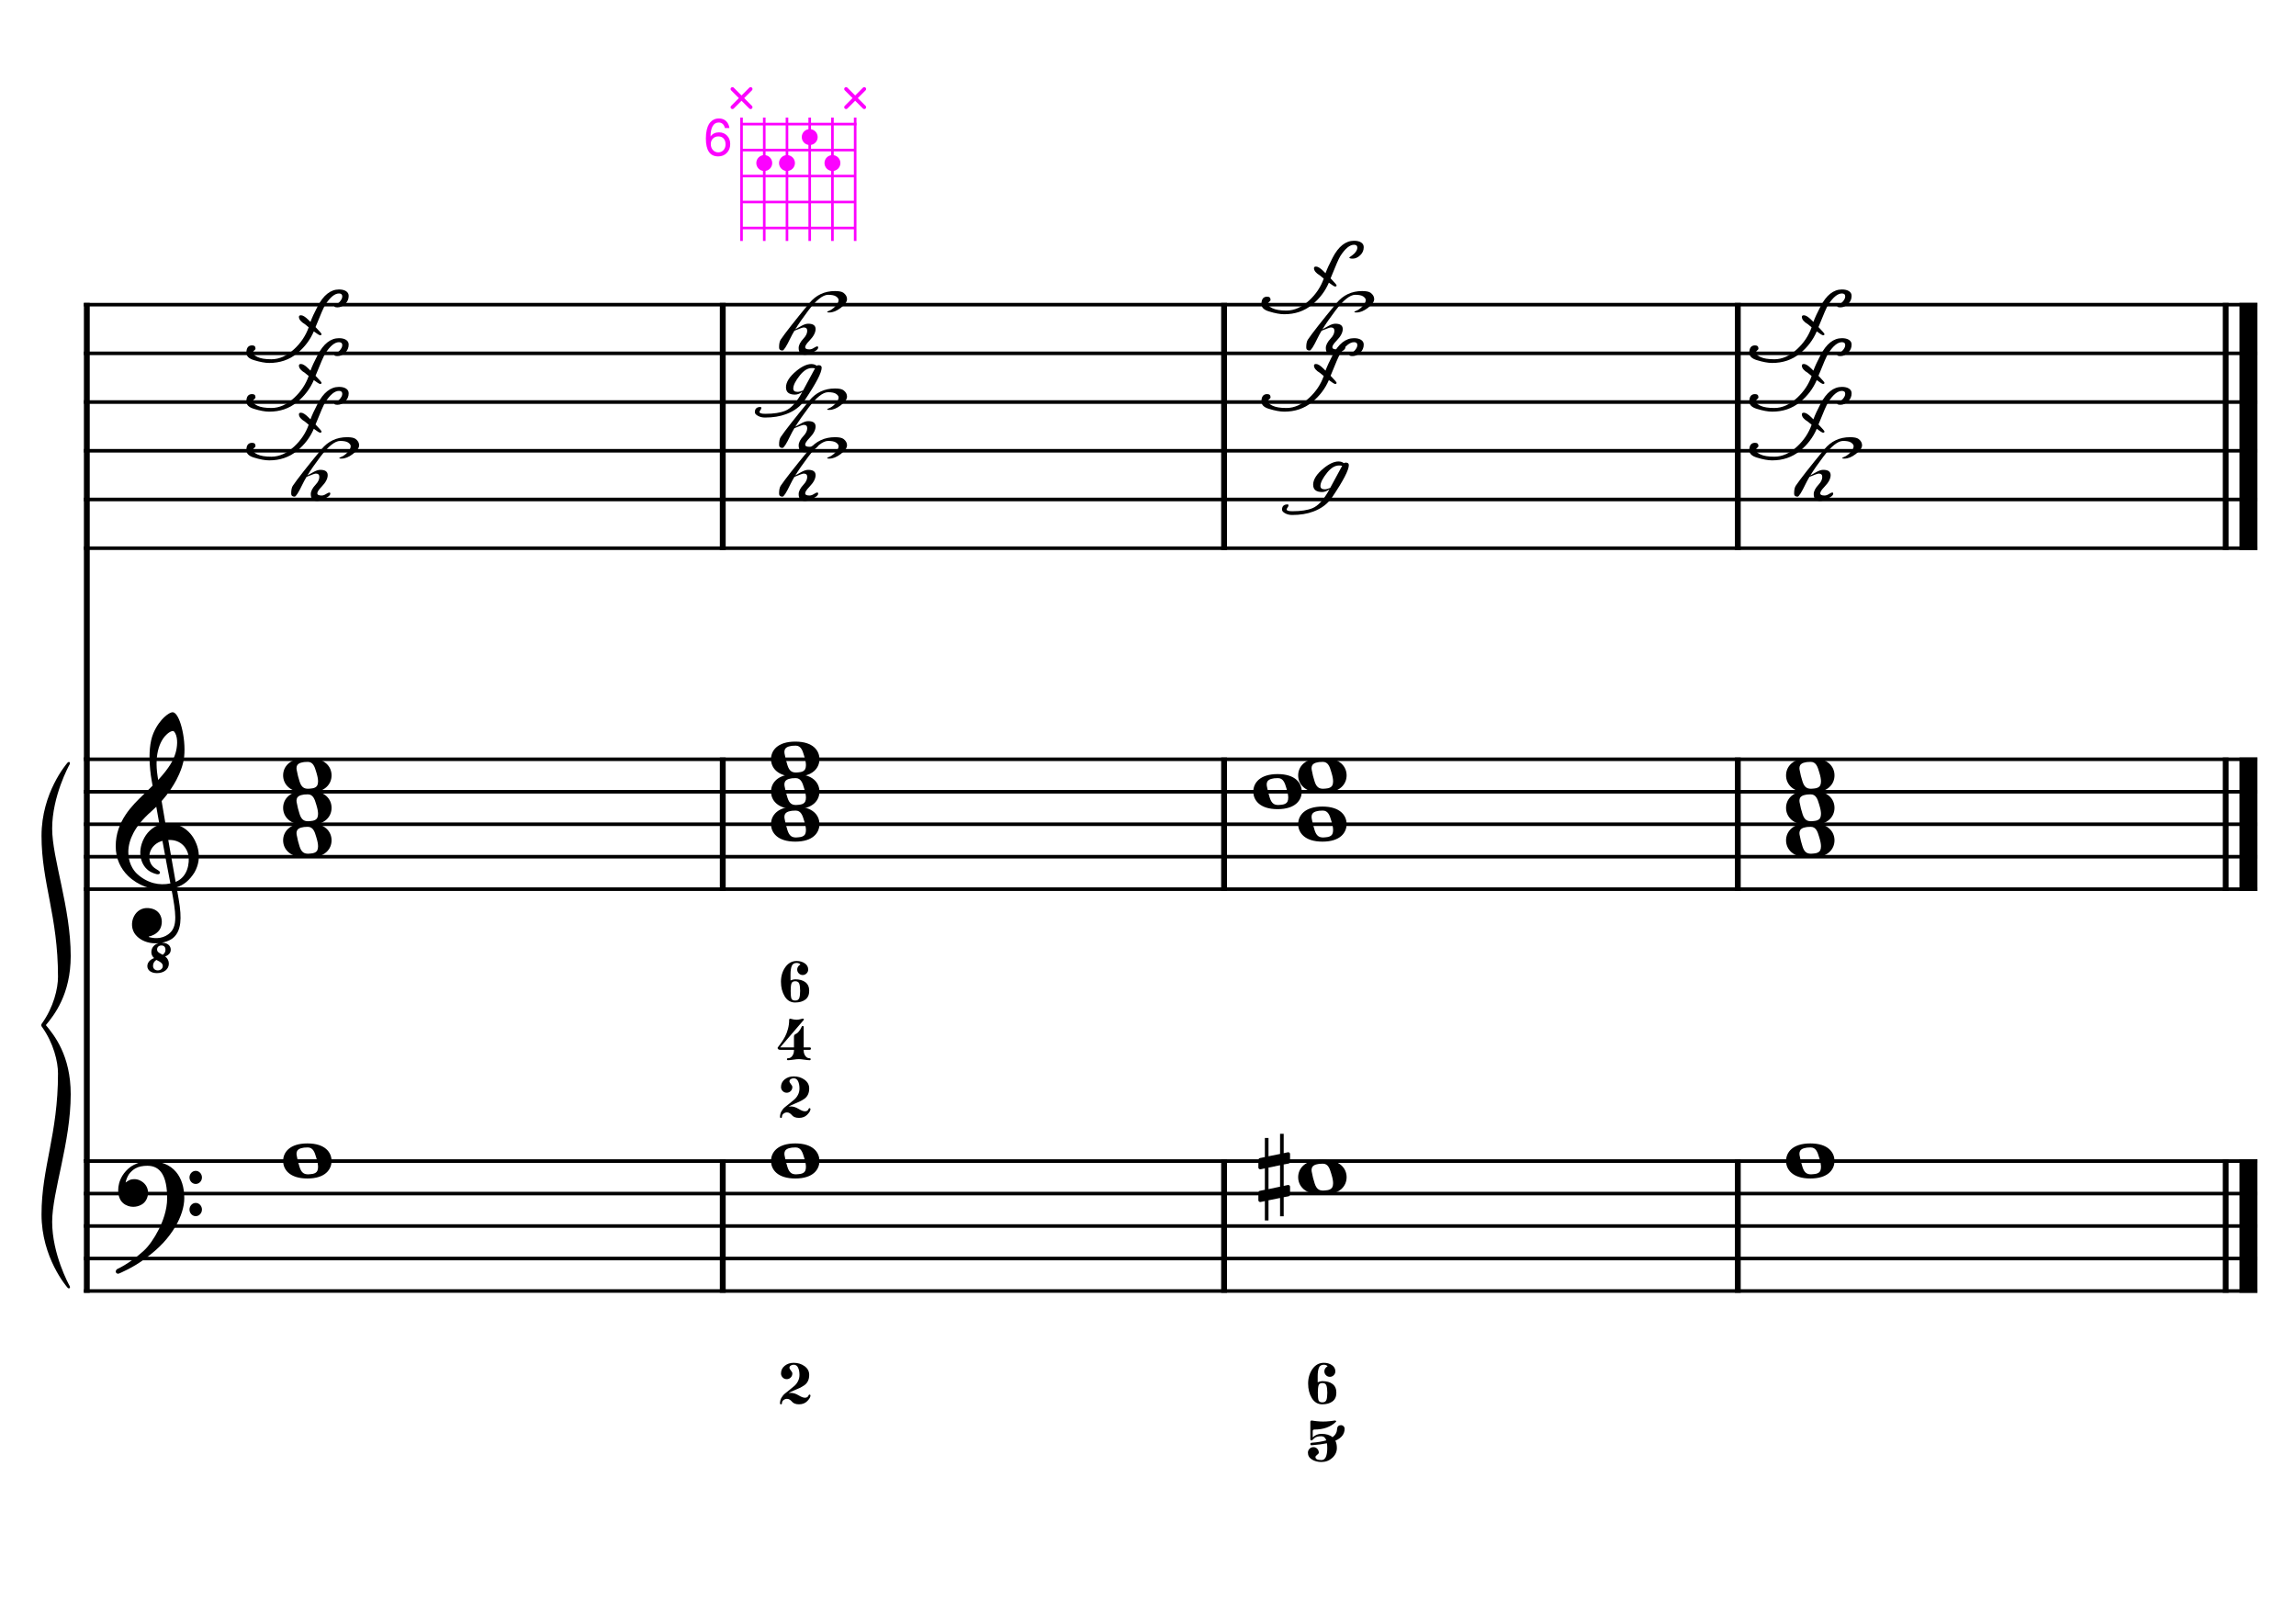 <?xml version="1.0" encoding="UTF-8" standalone="no"?>
<svg width="4209.44px" height="2976.38px" viewBox="0 0 4209.44 2976.38"
 xmlns="http://www.w3.org/2000/svg" xmlns:xlink="http://www.w3.org/1999/xlink" version="1.2" baseProfile="tiny">
<title>LaMineur (23)</title>
<desc>Generated by MuseScore 3.6.2</desc>
<polyline class="StaffLines" fill="none" stroke="#000000" stroke-width="6.55" stroke-linejoin="bevel" points="153.819,558.425 4138.58,558.425"/>
<polyline class="StaffLines" fill="none" stroke="#000000" stroke-width="6.55" stroke-linejoin="bevel" points="153.819,647.717 4138.58,647.717"/>
<polyline class="StaffLines" fill="none" stroke="#000000" stroke-width="6.55" stroke-linejoin="bevel" points="153.819,737.008 4138.58,737.008"/>
<polyline class="StaffLines" fill="none" stroke="#000000" stroke-width="6.55" stroke-linejoin="bevel" points="153.819,826.299 4138.58,826.299"/>
<polyline class="StaffLines" fill="none" stroke="#000000" stroke-width="6.55" stroke-linejoin="bevel" points="153.819,915.591 4138.58,915.591"/>
<polyline class="StaffLines" fill="none" stroke="#000000" stroke-width="6.55" stroke-linejoin="bevel" points="153.819,1004.88 4138.58,1004.88"/>
<polyline class="StaffLines" fill="none" stroke="#000000" stroke-width="6.55" stroke-linejoin="bevel" points="153.819,1391.81 4138.58,1391.81"/>
<polyline class="StaffLines" fill="none" stroke="#000000" stroke-width="6.55" stroke-linejoin="bevel" points="153.819,1451.34 4138.58,1451.34"/>
<polyline class="StaffLines" fill="none" stroke="#000000" stroke-width="6.55" stroke-linejoin="bevel" points="153.819,1510.87 4138.58,1510.87"/>
<polyline class="StaffLines" fill="none" stroke="#000000" stroke-width="6.55" stroke-linejoin="bevel" points="153.819,1570.39 4138.58,1570.39"/>
<polyline class="StaffLines" fill="none" stroke="#000000" stroke-width="6.55" stroke-linejoin="bevel" points="153.819,1629.92 4138.58,1629.92"/>
<polyline class="StaffLines" fill="none" stroke="#000000" stroke-width="6.55" stroke-linejoin="bevel" points="153.819,2128.36 4138.58,2128.36"/>
<polyline class="StaffLines" fill="none" stroke="#000000" stroke-width="6.55" stroke-linejoin="bevel" points="153.819,2187.89 4138.58,2187.89"/>
<polyline class="StaffLines" fill="none" stroke="#000000" stroke-width="6.55" stroke-linejoin="bevel" points="153.819,2247.41 4138.58,2247.41"/>
<polyline class="StaffLines" fill="none" stroke="#000000" stroke-width="6.55" stroke-linejoin="bevel" points="153.819,2306.94 4138.58,2306.94"/>
<polyline class="StaffLines" fill="none" stroke="#000000" stroke-width="6.55" stroke-linejoin="bevel" points="153.819,2366.47 4138.58,2366.47"/>
<polyline class="BarLine" fill="none" stroke="#000000" stroke-width="10.71" stroke-linejoin="bevel" points="159.176,2125.08 159.176,2369.74"/>
<polyline class="BarLine" fill="none" stroke="#000000" stroke-width="10.71" stroke-linejoin="bevel" points="1325.09,2125.08 1325.09,2369.74"/>
<polyline class="BarLine" fill="none" stroke="#000000" stroke-width="10.71" stroke-linejoin="bevel" points="2244.2,2125.08 2244.2,2369.74"/>
<polyline class="BarLine" fill="none" stroke="#000000" stroke-width="10.71" stroke-linejoin="bevel" points="3186.06,2125.08 3186.06,2369.74"/>
<polyline class="BarLine" fill="none" stroke="#000000" stroke-width="10.71" stroke-linejoin="bevel" points="4080.54,2125.08 4080.54,2369.74"/>
<polyline class="BarLine" fill="none" stroke="#000000" stroke-width="32.74" stroke-linejoin="bevel" points="4122.21,2125.08 4122.21,2369.74"/>
<polyline class="BarLine" fill="none" stroke="#000000" stroke-width="10.71" stroke-linejoin="bevel" points="159.176,1388.54 159.176,2128.36"/>
<polyline class="BarLine" fill="none" stroke="#000000" stroke-width="10.71" stroke-linejoin="bevel" points="1325.09,1388.54 1325.09,1633.2"/>
<polyline class="BarLine" fill="none" stroke="#000000" stroke-width="10.71" stroke-linejoin="bevel" points="2244.2,1388.54 2244.2,1633.2"/>
<polyline class="BarLine" fill="none" stroke="#000000" stroke-width="10.71" stroke-linejoin="bevel" points="3186.06,1388.54 3186.06,1633.2"/>
<polyline class="BarLine" fill="none" stroke="#000000" stroke-width="10.71" stroke-linejoin="bevel" points="4080.54,1388.54 4080.54,1633.2"/>
<polyline class="BarLine" fill="none" stroke="#000000" stroke-width="32.74" stroke-linejoin="bevel" points="4122.21,1388.54 4122.21,1633.2"/>
<polyline class="BarLine" fill="none" stroke="#000000" stroke-width="10.71" stroke-linejoin="bevel" points="159.176,555.151 159.176,1391.81"/>
<polyline class="BarLine" fill="none" stroke="#000000" stroke-width="10.71" stroke-linejoin="bevel" points="1325.09,555.151 1325.09,1008.16"/>
<polyline class="BarLine" fill="none" stroke="#000000" stroke-width="10.71" stroke-linejoin="bevel" points="2244.2,555.151 2244.2,1008.16"/>
<polyline class="BarLine" fill="none" stroke="#000000" stroke-width="10.71" stroke-linejoin="bevel" points="3186.06,555.151 3186.06,1008.16"/>
<polyline class="BarLine" fill="none" stroke="#000000" stroke-width="10.71" stroke-linejoin="bevel" points="4080.54,555.151 4080.54,1008.16"/>
<polyline class="BarLine" fill="none" stroke="#000000" stroke-width="32.74" stroke-linejoin="bevel" points="4122.21,555.151 4122.21,1008.16"/>
<path class="Accidental" transform="matrix(2.381,0,0,2.381,2307.07,2158.12)" d="M23.3,-10.6 C23.9,-10.7 24.4,-11.4 24.4,-12 L24.4,-17.9 C24.4,-18.7 23.8,-19.3 23,-19.3 L22.8,-19.3 L19.5,-18.6 L19.5,-33.5 L16.7,-33.5 L16.7,-18 L7.8,-16.2 L7.8,-30.3 L5,-30.3 L5,-15.6 L1.1,-14.8 C0.5,-14.7 0,-14 0,-13.4 L0,-13.2 L0,-7.4 L0,-7.6 C0,-6.8 0.6,-6.2 1.4,-6.2 L1.7,-6.2 L5,-6.9 L5,9.6 L1.1,10.4 C0.5,10.5 0,11.2 0,11.8 L0,17.6 C0,18.4 0.6,19 1.4,19 L1.7,19 L5,18.3 L5,33.2 L7.8,33.2 L7.8,17.7 L16.7,15.9 L16.7,30 L19.5,30 L19.5,15.3 L23.3,14.6 C23.9,14.5 24.4,13.8 24.4,13.2 L24.4,7.3 C24.4,6.5 23.8,5.9 23,5.9 L22.8,5.9 L19.5,6.6 L19.5,-9.9 L23.3,-10.6 M7.8,9.1 L7.8,-7.5 L16.7,-9.3 L16.7,7.2 L7.8,9.1 "/>
<path class="Note" transform="matrix(2.381,0,0,2.381,519.076,2128.36)" d="M18.7,-13.6 C4.9,-13.6 0,-6.6 0,-0.1 C0,6.4 4.9,13.4 18.7,13.4 C32.5,13.4 37.3,6.4 37.3,-0.1 C37.3,-6.6 32.5,-13.6 18.7,-13.6 M10.4,-4.5 C10.3,-4.9 10.3,-5.3 10.3,-5.7 C10.3,-6.5 10.5,-7.3 10.9,-8 C11.6,-9 12.8,-9.7 14.3,-10 C15.6,-10.3 16.3,-10.5 18.9,-10.5 L19,-10.5 C23,-10.5 24.3,-6.8 25.4,-3 L25.7,-2 C26.5,0.6 26.9,2.8 26.9,4.5 C26.9,5.7 26.7,6.8 26.3,7.6 C25.7,8.7 24.7,9.4 23,9.8 C22.1,10 20.6,10.1 20.6,10.1 C20.1,10.1 19.7,10.2 19.3,10.2 C16.1,10.2 14.1,9 12.7,4.7 C11.5,1 11.3,-0.1 10.4,-4.5"/>
<path class="Note" transform="matrix(2.381,0,0,2.381,1413.56,2128.36)" d="M18.7,-13.6 C4.9,-13.6 0,-6.6 0,-0.1 C0,6.4 4.9,13.4 18.7,13.4 C32.5,13.4 37.3,6.4 37.3,-0.1 C37.3,-6.6 32.5,-13.6 18.7,-13.6 M10.4,-4.5 C10.3,-4.9 10.3,-5.3 10.3,-5.7 C10.3,-6.5 10.5,-7.3 10.9,-8 C11.6,-9 12.8,-9.7 14.3,-10 C15.6,-10.3 16.3,-10.5 18.9,-10.5 L19,-10.5 C23,-10.5 24.3,-6.8 25.4,-3 L25.7,-2 C26.5,0.6 26.9,2.8 26.9,4.5 C26.9,5.7 26.7,6.8 26.3,7.6 C25.7,8.7 24.7,9.4 23,9.8 C22.1,10 20.6,10.1 20.6,10.1 C20.1,10.1 19.7,10.2 19.3,10.2 C16.1,10.2 14.1,9 12.7,4.7 C11.5,1 11.3,-0.1 10.4,-4.5"/>
<path class="Note" transform="matrix(2.381,0,0,2.381,2380.04,2158.12)" d="M18.7,-13.6 C4.9,-13.6 0,-6.6 0,-0.1 C0,6.4 4.9,13.4 18.7,13.4 C32.5,13.4 37.3,6.4 37.3,-0.1 C37.3,-6.6 32.5,-13.6 18.7,-13.6 M10.4,-4.5 C10.3,-4.9 10.3,-5.3 10.3,-5.7 C10.3,-6.5 10.5,-7.3 10.9,-8 C11.6,-9 12.8,-9.7 14.3,-10 C15.6,-10.3 16.3,-10.5 18.9,-10.5 L19,-10.5 C23,-10.5 24.3,-6.8 25.4,-3 L25.7,-2 C26.5,0.6 26.9,2.8 26.9,4.5 C26.9,5.7 26.7,6.8 26.3,7.6 C25.7,8.7 24.7,9.4 23,9.8 C22.1,10 20.6,10.1 20.6,10.1 C20.1,10.1 19.7,10.2 19.3,10.2 C16.1,10.2 14.1,9 12.7,4.7 C11.5,1 11.3,-0.1 10.4,-4.5"/>
<path class="Note" transform="matrix(2.381,0,0,2.381,3274.52,2128.36)" d="M18.7,-13.6 C4.9,-13.6 0,-6.6 0,-0.1 C0,6.4 4.9,13.4 18.7,13.4 C32.5,13.4 37.3,6.4 37.3,-0.1 C37.3,-6.6 32.5,-13.6 18.7,-13.6 M10.4,-4.5 C10.3,-4.9 10.3,-5.3 10.3,-5.7 C10.3,-6.5 10.5,-7.3 10.9,-8 C11.6,-9 12.8,-9.7 14.3,-10 C15.6,-10.3 16.3,-10.5 18.9,-10.5 L19,-10.5 C23,-10.5 24.3,-6.8 25.4,-3 L25.7,-2 C26.5,0.6 26.9,2.8 26.9,4.5 C26.9,5.7 26.7,6.8 26.3,7.6 C25.7,8.7 24.7,9.4 23,9.8 C22.1,10 20.6,10.1 20.6,10.1 C20.1,10.1 19.7,10.2 19.3,10.2 C16.1,10.2 14.1,9 12.7,4.7 C11.5,1 11.3,-0.1 10.4,-4.5"/>
<path class="Note" transform="matrix(2.381,0,0,2.381,519.076,1540.63)" d="M18.7,-13.6 C4.9,-13.6 0,-6.6 0,-0.1 C0,6.4 4.9,13.4 18.7,13.4 C32.5,13.4 37.3,6.4 37.3,-0.1 C37.3,-6.6 32.5,-13.6 18.7,-13.6 M10.4,-4.5 C10.3,-4.9 10.3,-5.3 10.3,-5.7 C10.3,-6.5 10.5,-7.3 10.9,-8 C11.6,-9 12.8,-9.7 14.3,-10 C15.6,-10.3 16.3,-10.5 18.9,-10.5 L19,-10.5 C23,-10.5 24.3,-6.8 25.4,-3 L25.7,-2 C26.5,0.6 26.9,2.8 26.9,4.5 C26.9,5.7 26.7,6.8 26.3,7.6 C25.7,8.7 24.7,9.4 23,9.8 C22.1,10 20.6,10.1 20.6,10.1 C20.1,10.1 19.7,10.2 19.3,10.2 C16.1,10.2 14.1,9 12.7,4.7 C11.5,1 11.3,-0.1 10.4,-4.5"/>
<path class="Note" transform="matrix(2.381,0,0,2.381,519.076,1481.1)" d="M18.7,-13.6 C4.9,-13.6 0,-6.6 0,-0.1 C0,6.4 4.9,13.4 18.7,13.4 C32.5,13.4 37.3,6.4 37.3,-0.1 C37.3,-6.6 32.5,-13.6 18.7,-13.6 M10.4,-4.5 C10.3,-4.9 10.3,-5.3 10.3,-5.7 C10.3,-6.5 10.5,-7.3 10.9,-8 C11.6,-9 12.8,-9.7 14.3,-10 C15.6,-10.3 16.3,-10.5 18.9,-10.5 L19,-10.5 C23,-10.5 24.3,-6.8 25.4,-3 L25.7,-2 C26.5,0.6 26.9,2.8 26.9,4.5 C26.9,5.7 26.7,6.8 26.3,7.6 C25.7,8.7 24.7,9.4 23,9.8 C22.1,10 20.6,10.1 20.6,10.1 C20.1,10.1 19.7,10.2 19.3,10.2 C16.1,10.2 14.1,9 12.7,4.7 C11.5,1 11.3,-0.1 10.4,-4.5"/>
<path class="Note" transform="matrix(2.381,0,0,2.381,519.076,1421.57)" d="M18.7,-13.6 C4.9,-13.6 0,-6.6 0,-0.1 C0,6.4 4.9,13.4 18.7,13.4 C32.5,13.4 37.3,6.4 37.3,-0.1 C37.3,-6.6 32.5,-13.6 18.7,-13.6 M10.4,-4.5 C10.3,-4.9 10.3,-5.3 10.3,-5.7 C10.3,-6.5 10.5,-7.3 10.9,-8 C11.6,-9 12.8,-9.7 14.3,-10 C15.6,-10.3 16.3,-10.5 18.9,-10.5 L19,-10.5 C23,-10.5 24.3,-6.8 25.4,-3 L25.7,-2 C26.5,0.6 26.9,2.8 26.9,4.5 C26.9,5.7 26.7,6.8 26.3,7.6 C25.7,8.7 24.7,9.4 23,9.8 C22.1,10 20.6,10.1 20.6,10.1 C20.1,10.1 19.7,10.2 19.3,10.2 C16.1,10.2 14.1,9 12.7,4.7 C11.5,1 11.3,-0.1 10.4,-4.5"/>
<path class="Note" transform="matrix(2.381,0,0,2.381,1413.56,1510.87)" d="M18.7,-13.6 C4.9,-13.6 0,-6.6 0,-0.1 C0,6.4 4.9,13.4 18.7,13.4 C32.5,13.4 37.3,6.4 37.3,-0.1 C37.3,-6.6 32.5,-13.6 18.7,-13.6 M10.4,-4.5 C10.3,-4.9 10.3,-5.3 10.3,-5.7 C10.3,-6.5 10.5,-7.3 10.9,-8 C11.6,-9 12.8,-9.7 14.3,-10 C15.6,-10.3 16.3,-10.5 18.9,-10.5 L19,-10.5 C23,-10.5 24.3,-6.8 25.4,-3 L25.7,-2 C26.5,0.6 26.9,2.8 26.9,4.5 C26.9,5.7 26.7,6.8 26.3,7.6 C25.7,8.7 24.7,9.4 23,9.8 C22.1,10 20.6,10.1 20.6,10.1 C20.1,10.1 19.7,10.2 19.3,10.2 C16.1,10.2 14.1,9 12.7,4.7 C11.5,1 11.3,-0.1 10.4,-4.5"/>
<path class="Note" transform="matrix(2.381,0,0,2.381,1413.56,1451.34)" d="M18.7,-13.6 C4.9,-13.6 0,-6.6 0,-0.1 C0,6.4 4.9,13.4 18.7,13.4 C32.5,13.4 37.3,6.4 37.3,-0.1 C37.3,-6.6 32.5,-13.6 18.7,-13.6 M10.4,-4.5 C10.3,-4.9 10.3,-5.3 10.3,-5.7 C10.3,-6.5 10.5,-7.3 10.9,-8 C11.6,-9 12.8,-9.7 14.3,-10 C15.6,-10.3 16.3,-10.5 18.9,-10.5 L19,-10.5 C23,-10.5 24.3,-6.8 25.4,-3 L25.7,-2 C26.5,0.6 26.9,2.8 26.9,4.5 C26.9,5.7 26.7,6.8 26.3,7.6 C25.7,8.7 24.7,9.4 23,9.8 C22.1,10 20.6,10.1 20.6,10.1 C20.1,10.1 19.7,10.2 19.3,10.2 C16.1,10.2 14.1,9 12.7,4.7 C11.5,1 11.3,-0.1 10.4,-4.5"/>
<path class="Note" transform="matrix(2.381,0,0,2.381,1413.56,1391.81)" d="M18.7,-13.6 C4.9,-13.6 0,-6.6 0,-0.1 C0,6.4 4.9,13.4 18.7,13.4 C32.5,13.4 37.3,6.4 37.3,-0.1 C37.3,-6.6 32.5,-13.6 18.7,-13.6 M10.4,-4.5 C10.3,-4.9 10.3,-5.3 10.3,-5.7 C10.3,-6.5 10.5,-7.3 10.9,-8 C11.6,-9 12.8,-9.7 14.3,-10 C15.6,-10.3 16.3,-10.5 18.9,-10.5 L19,-10.5 C23,-10.5 24.3,-6.8 25.4,-3 L25.7,-2 C26.5,0.6 26.9,2.8 26.9,4.5 C26.9,5.7 26.7,6.8 26.3,7.6 C25.7,8.7 24.7,9.4 23,9.8 C22.1,10 20.6,10.1 20.6,10.1 C20.1,10.1 19.7,10.2 19.3,10.2 C16.1,10.2 14.1,9 12.7,4.7 C11.5,1 11.3,-0.1 10.4,-4.5"/>
<path class="Note" transform="matrix(2.381,0,0,2.381,2380.04,1510.87)" d="M18.7,-13.6 C4.9,-13.6 0,-6.6 0,-0.1 C0,6.4 4.9,13.4 18.7,13.4 C32.5,13.4 37.3,6.4 37.3,-0.1 C37.3,-6.6 32.5,-13.6 18.7,-13.6 M10.4,-4.5 C10.3,-4.9 10.3,-5.3 10.3,-5.7 C10.3,-6.5 10.5,-7.3 10.9,-8 C11.6,-9 12.8,-9.7 14.3,-10 C15.6,-10.3 16.3,-10.5 18.9,-10.5 L19,-10.5 C23,-10.5 24.3,-6.8 25.4,-3 L25.7,-2 C26.5,0.6 26.9,2.8 26.9,4.5 C26.9,5.7 26.7,6.8 26.3,7.6 C25.7,8.7 24.7,9.4 23,9.8 C22.1,10 20.6,10.1 20.6,10.1 C20.1,10.1 19.7,10.2 19.3,10.2 C16.1,10.2 14.1,9 12.7,4.7 C11.5,1 11.3,-0.1 10.4,-4.5"/>
<path class="Note" transform="matrix(2.381,0,0,2.381,2297.78,1451.34)" d="M18.7,-13.6 C4.9,-13.6 0,-6.6 0,-0.1 C0,6.4 4.9,13.4 18.7,13.4 C32.5,13.4 37.3,6.4 37.3,-0.1 C37.3,-6.6 32.5,-13.6 18.7,-13.6 M10.4,-4.5 C10.3,-4.9 10.3,-5.3 10.3,-5.7 C10.3,-6.5 10.5,-7.3 10.9,-8 C11.6,-9 12.8,-9.7 14.3,-10 C15.6,-10.3 16.3,-10.5 18.9,-10.5 L19,-10.5 C23,-10.5 24.3,-6.8 25.4,-3 L25.7,-2 C26.5,0.6 26.9,2.8 26.9,4.5 C26.9,5.7 26.7,6.8 26.3,7.6 C25.7,8.7 24.7,9.4 23,9.8 C22.1,10 20.6,10.1 20.6,10.1 C20.1,10.1 19.7,10.2 19.3,10.2 C16.1,10.2 14.1,9 12.7,4.7 C11.5,1 11.3,-0.1 10.4,-4.5"/>
<path class="Note" transform="matrix(2.381,0,0,2.381,2380.04,1421.57)" d="M18.7,-13.6 C4.9,-13.6 0,-6.6 0,-0.1 C0,6.4 4.9,13.4 18.7,13.4 C32.5,13.4 37.3,6.4 37.3,-0.1 C37.3,-6.6 32.5,-13.6 18.7,-13.6 M10.4,-4.5 C10.3,-4.9 10.3,-5.3 10.3,-5.7 C10.3,-6.5 10.5,-7.3 10.9,-8 C11.6,-9 12.8,-9.7 14.3,-10 C15.6,-10.3 16.3,-10.5 18.9,-10.5 L19,-10.5 C23,-10.5 24.3,-6.8 25.4,-3 L25.7,-2 C26.5,0.6 26.9,2.8 26.9,4.5 C26.9,5.7 26.7,6.8 26.3,7.6 C25.7,8.7 24.7,9.4 23,9.8 C22.1,10 20.6,10.1 20.6,10.1 C20.1,10.1 19.7,10.2 19.3,10.2 C16.1,10.2 14.1,9 12.7,4.7 C11.5,1 11.3,-0.1 10.4,-4.5"/>
<path class="Note" transform="matrix(2.381,0,0,2.381,3274.52,1540.63)" d="M18.7,-13.6 C4.9,-13.6 0,-6.6 0,-0.1 C0,6.4 4.9,13.4 18.7,13.4 C32.5,13.4 37.3,6.4 37.3,-0.1 C37.3,-6.6 32.5,-13.6 18.7,-13.6 M10.4,-4.5 C10.3,-4.9 10.3,-5.3 10.3,-5.7 C10.3,-6.5 10.5,-7.3 10.9,-8 C11.6,-9 12.8,-9.7 14.3,-10 C15.6,-10.3 16.3,-10.5 18.9,-10.5 L19,-10.5 C23,-10.5 24.3,-6.8 25.4,-3 L25.7,-2 C26.5,0.6 26.9,2.8 26.9,4.5 C26.9,5.7 26.7,6.8 26.3,7.6 C25.7,8.7 24.7,9.4 23,9.8 C22.1,10 20.6,10.1 20.6,10.1 C20.1,10.1 19.7,10.2 19.3,10.2 C16.1,10.2 14.1,9 12.7,4.7 C11.5,1 11.3,-0.1 10.4,-4.5"/>
<path class="Note" transform="matrix(2.381,0,0,2.381,3274.52,1481.1)" d="M18.7,-13.6 C4.9,-13.6 0,-6.6 0,-0.1 C0,6.4 4.9,13.4 18.7,13.4 C32.5,13.4 37.3,6.4 37.3,-0.1 C37.3,-6.6 32.5,-13.6 18.7,-13.6 M10.4,-4.5 C10.3,-4.9 10.3,-5.3 10.3,-5.7 C10.3,-6.5 10.5,-7.3 10.9,-8 C11.6,-9 12.8,-9.7 14.3,-10 C15.6,-10.3 16.3,-10.5 18.9,-10.5 L19,-10.5 C23,-10.5 24.3,-6.8 25.4,-3 L25.7,-2 C26.5,0.6 26.9,2.8 26.9,4.5 C26.9,5.7 26.7,6.8 26.3,7.6 C25.7,8.7 24.7,9.4 23,9.8 C22.1,10 20.6,10.1 20.6,10.1 C20.1,10.1 19.7,10.2 19.3,10.2 C16.1,10.2 14.1,9 12.7,4.7 C11.5,1 11.3,-0.1 10.4,-4.5"/>
<path class="Note" transform="matrix(2.381,0,0,2.381,3274.52,1421.57)" d="M18.7,-13.6 C4.9,-13.6 0,-6.6 0,-0.1 C0,6.4 4.9,13.4 18.7,13.4 C32.5,13.4 37.3,6.4 37.3,-0.1 C37.3,-6.6 32.5,-13.6 18.7,-13.6 M10.4,-4.5 C10.3,-4.9 10.3,-5.3 10.3,-5.7 C10.3,-6.5 10.5,-7.3 10.9,-8 C11.6,-9 12.8,-9.7 14.3,-10 C15.6,-10.3 16.3,-10.5 18.9,-10.5 L19,-10.5 C23,-10.5 24.3,-6.8 25.4,-3 L25.7,-2 C26.5,0.6 26.9,2.8 26.9,4.5 C26.9,5.7 26.7,6.8 26.3,7.6 C25.7,8.7 24.7,9.4 23,9.8 C22.1,10 20.6,10.1 20.6,10.1 C20.1,10.1 19.7,10.2 19.3,10.2 C16.1,10.2 14.1,9 12.7,4.7 C11.5,1 11.3,-0.1 10.4,-4.5"/>
<path class="Note" d="M612.77,561.187 C617.109,558.243 620.247,555.803 622.183,553.866 C625.747,550.07 627.529,546.583 627.529,543.407 C627.529,539.766 625.515,537.945 621.486,537.945 C613.661,537.945 605.294,544.84 596.385,558.631 C593.673,562.814 587.708,576.45 578.488,599.537 C585.848,607.129 589.528,611.429 589.528,612.436 C589.528,613.831 588.637,614.528 586.855,614.528 C585.461,614.528 581.626,612.165 575.35,607.439 C568.533,623.321 558.19,636.879 544.322,648.113 C530.144,659.579 513.216,665.312 493.538,665.312 C486.023,665.312 476.61,663.569 465.299,660.083 C456.234,657.294 451.702,652.839 451.702,646.719 C451.702,637.654 455.188,633.122 462.161,633.122 C466.345,633.122 468.436,635.059 468.436,638.932 C468.436,640.172 467.468,641.489 465.531,642.884 C464.524,643.581 464.02,644.937 464.02,646.951 C464.02,649.353 466.693,651.832 472.039,654.388 C477.85,657.178 486.372,658.572 497.605,658.572 C512.093,658.572 526.077,652.297 539.558,639.746 C551.798,628.357 560.592,615.109 565.937,600.002 C563.846,598.297 561.599,596.438 559.197,594.424 C551.76,590.008 548.041,585.475 548.041,580.827 C548.041,578.89 549.319,577.922 551.876,577.922 C555.285,577.922 559.894,580.827 565.705,586.638 C566.945,587.877 568.107,589.039 569.191,590.124 C571.903,582.686 576.241,573.235 582.207,561.768 C592.976,541.005 606.069,530.624 621.486,530.624 C626.987,530.624 631.325,531.67 634.502,533.762 C637.678,535.853 639.267,538.72 639.267,542.361 C639.267,548.172 637.136,553.091 632.875,557.12 C628.459,561.304 623.849,563.395 619.046,563.395 C614.862,563.395 612.77,562.659 612.77,561.187"/>
<path class="Note" d="M540.139,910.409 C535.955,910.409 533.863,908.511 533.863,904.715 C533.863,898.284 534.832,893.558 536.768,890.537 C544.826,878.606 562.335,856.293 589.296,823.599 C601.459,808.802 617.148,801.403 636.361,801.403 C643.799,801.403 648.951,802.449 651.817,804.541 C656.233,807.795 658.441,811.707 658.441,816.278 C658.441,821.082 654.568,826.427 646.82,832.315 C639.46,837.893 632.488,840.682 625.902,840.682 C623.346,840.682 622.067,840.411 622.067,839.869 C622.067,839.094 623.307,838.281 625.786,837.429 C629.117,836.189 632.681,833.671 636.477,829.875 C640.816,825.459 642.985,821.469 642.985,817.905 C642.985,815.503 641.32,813.218 637.988,811.049 C635.044,809.189 630.28,808.26 623.694,808.26 C614.087,808.26 601.963,817.944 587.32,837.312 C577.558,850.25 569.656,861.639 563.613,871.478 C566.557,869.851 570.082,867.876 574.188,865.552 C579.224,862.685 583.563,861.252 587.204,861.252 C596.268,861.252 600.801,864.506 600.801,871.013 C600.801,877.444 597.082,884.494 589.644,892.164 C584.376,897.587 581.742,901.616 581.742,904.25 C581.742,906.961 584.376,908.317 589.644,908.317 C592.279,908.317 594.99,907.388 597.779,905.528 C600.568,903.746 602.621,902.855 603.938,902.855 C605.023,902.855 605.565,903.553 605.565,904.947 C605.565,907.194 603.396,909.557 599.058,912.036 C591.775,916.22 585.926,918.311 581.51,918.311 C573.685,918.311 569.772,914.128 569.772,905.761 C569.772,900.492 572.794,894.643 578.837,888.213 C583.253,883.487 585.461,878.8 585.461,874.151 C585.461,870.123 583.292,868.108 578.953,868.108 C577.249,868.108 571.593,870.123 561.986,874.151 C559.12,878.955 556.718,883.371 554.781,887.399 C547.421,902.739 542.54,910.409 540.139,910.409"/>
<path class="Note" d="M612.77,739.77 C617.109,736.826 620.247,734.386 622.183,732.449 C625.747,728.652 627.529,725.166 627.529,721.99 C627.529,718.348 625.515,716.528 621.486,716.528 C613.661,716.528 605.294,723.423 596.385,737.213 C593.673,741.397 587.708,755.032 578.488,778.12 C585.848,785.712 589.528,790.012 589.528,791.019 C589.528,792.414 588.637,793.111 586.855,793.111 C585.461,793.111 581.626,790.748 575.35,786.022 C568.533,801.904 558.19,815.462 544.322,826.696 C530.144,838.162 513.216,843.895 493.538,843.895 C486.023,843.895 476.61,842.152 465.299,838.666 C456.234,835.876 451.702,831.422 451.702,825.301 C451.702,816.237 455.188,811.705 462.161,811.705 C466.345,811.705 468.436,813.641 468.436,817.515 C468.436,818.755 467.468,820.072 465.531,821.466 C464.524,822.164 464.02,823.519 464.02,825.534 C464.02,827.935 466.693,830.415 472.039,832.971 C477.85,835.76 486.372,837.155 497.605,837.155 C512.093,837.155 526.077,830.879 539.558,818.329 C551.798,806.94 560.592,793.692 565.937,778.584 C563.846,776.88 561.599,775.021 559.197,773.006 C551.76,768.59 548.041,764.058 548.041,759.41 C548.041,757.473 549.319,756.504 551.876,756.504 C555.285,756.504 559.894,759.41 565.705,765.22 C566.945,766.46 568.107,767.622 569.191,768.707 C571.903,761.269 576.241,751.817 582.207,740.351 C592.976,719.588 606.069,709.207 621.486,709.207 C626.987,709.207 631.325,710.252 634.502,712.344 C637.678,714.436 639.267,717.303 639.267,720.944 C639.267,726.754 637.136,731.674 632.875,735.703 C628.459,739.886 623.849,741.978 619.046,741.978 C614.862,741.978 612.77,741.242 612.77,739.77"/>
<path class="Note" d="M612.77,650.479 C617.109,647.535 620.247,645.094 622.183,643.157 C625.747,639.361 627.529,635.875 627.529,632.698 C627.529,629.057 625.515,627.236 621.486,627.236 C613.661,627.236 605.294,634.132 596.385,647.922 C593.673,652.106 587.708,665.741 578.488,688.828 C585.848,696.421 589.528,700.721 589.528,701.728 C589.528,703.122 588.637,703.819 586.855,703.819 C585.461,703.819 581.626,701.457 575.35,696.731 C568.533,712.613 558.19,726.171 544.322,737.404 C530.144,748.871 513.216,754.604 493.538,754.604 C486.023,754.604 476.61,752.86 465.299,749.374 C456.234,746.585 451.702,742.13 451.702,736.01 C451.702,726.945 455.188,722.413 462.161,722.413 C466.345,722.413 468.436,724.35 468.436,728.224 C468.436,729.463 467.468,730.78 465.531,732.175 C464.524,732.872 464.02,734.228 464.02,736.242 C464.02,738.644 466.693,741.123 472.039,743.68 C477.85,746.469 486.372,747.863 497.605,747.863 C512.093,747.863 526.077,741.588 539.558,729.037 C551.798,717.649 560.592,704.401 565.937,689.293 C563.846,687.589 561.599,685.729 559.197,683.715 C551.76,679.299 548.041,674.767 548.041,670.118 C548.041,668.181 549.319,667.213 551.876,667.213 C555.285,667.213 559.894,670.118 565.705,675.929 C566.945,677.168 568.107,678.331 569.191,679.415 C571.903,671.978 576.241,662.526 582.207,651.06 C592.976,630.297 606.069,619.915 621.486,619.915 C626.987,619.915 631.325,620.961 634.502,623.053 C637.678,625.145 639.267,628.011 639.267,631.652 C639.267,637.463 637.136,642.383 632.875,646.411 C628.459,650.595 623.849,652.687 619.046,652.687 C614.862,652.687 612.77,651.951 612.77,650.479"/>
<path class="Note" d="M1434.62,910.409 C1430.43,910.409 1428.34,908.511 1428.34,904.715 C1428.34,898.284 1429.31,893.558 1431.25,890.537 C1439.3,878.606 1456.81,856.293 1483.77,823.599 C1495.94,808.802 1511.63,801.403 1530.84,801.403 C1538.28,801.403 1543.43,802.449 1546.3,804.541 C1550.71,807.795 1552.92,811.707 1552.92,816.278 C1552.92,821.082 1549.05,826.427 1541.3,832.315 C1533.94,837.893 1526.97,840.682 1520.38,840.682 C1517.82,840.682 1516.55,840.411 1516.55,839.869 C1516.55,839.094 1517.79,838.281 1520.27,837.429 C1523.6,836.189 1527.16,833.671 1530.96,829.875 C1535.3,825.459 1537.46,821.469 1537.46,817.905 C1537.46,815.503 1535.8,813.218 1532.47,811.049 C1529.52,809.189 1524.76,808.26 1518.17,808.26 C1508.57,808.26 1496.44,817.944 1481.8,837.312 C1472.04,850.25 1464.14,861.639 1458.09,871.478 C1461.04,869.851 1464.56,867.876 1468.67,865.552 C1473.7,862.685 1478.04,861.252 1481.68,861.252 C1490.75,861.252 1495.28,864.506 1495.28,871.013 C1495.28,877.444 1491.56,884.494 1484.12,892.164 C1478.86,897.587 1476.22,901.616 1476.22,904.25 C1476.22,906.961 1478.86,908.317 1484.12,908.317 C1486.76,908.317 1489.47,907.388 1492.26,905.528 C1495.05,903.746 1497.1,902.855 1498.42,902.855 C1499.5,902.855 1500.04,903.553 1500.04,904.947 C1500.04,907.194 1497.88,909.557 1493.54,912.036 C1486.25,916.22 1480.4,918.311 1475.99,918.311 C1468.16,918.311 1464.25,914.128 1464.25,905.761 C1464.25,900.492 1467.27,894.643 1473.32,888.213 C1477.73,883.487 1479.94,878.8 1479.94,874.151 C1479.94,870.123 1477.77,868.108 1473.43,868.108 C1471.73,868.108 1466.07,870.123 1456.47,874.151 C1453.6,878.955 1451.2,883.371 1449.26,887.399 C1441.9,902.739 1437.02,910.409 1434.62,910.409"/>
<path class="Note" d="M1434.62,642.535 C1430.43,642.535 1428.34,640.637 1428.34,636.841 C1428.34,630.41 1429.31,625.684 1431.25,622.663 C1439.3,610.732 1456.81,588.419 1483.77,555.725 C1495.94,540.928 1511.63,533.529 1530.84,533.529 C1538.28,533.529 1543.43,534.575 1546.3,536.667 C1550.71,539.921 1552.92,543.833 1552.92,548.404 C1552.92,553.207 1549.05,558.553 1541.3,564.441 C1533.94,570.019 1526.97,572.808 1520.38,572.808 C1517.82,572.808 1516.55,572.537 1516.55,571.995 C1516.55,571.22 1517.79,570.407 1520.27,569.555 C1523.6,568.315 1527.16,565.797 1530.96,562.001 C1535.3,557.585 1537.46,553.595 1537.46,550.031 C1537.46,547.629 1535.8,545.344 1532.47,543.175 C1529.52,541.315 1524.76,540.386 1518.17,540.386 C1508.57,540.386 1496.44,550.07 1481.8,569.438 C1472.04,582.376 1464.14,593.765 1458.09,603.604 C1461.04,601.977 1464.56,600.002 1468.67,597.678 C1473.7,594.811 1478.04,593.378 1481.68,593.378 C1490.75,593.378 1495.28,596.632 1495.28,603.139 C1495.28,609.57 1491.56,616.62 1484.12,624.29 C1478.86,629.713 1476.22,633.742 1476.22,636.376 C1476.22,639.087 1478.86,640.443 1484.12,640.443 C1486.76,640.443 1489.47,639.513 1492.26,637.654 C1495.05,635.872 1497.1,634.981 1498.42,634.981 C1499.5,634.981 1500.04,635.679 1500.04,637.073 C1500.04,639.32 1497.88,641.683 1493.54,644.162 C1486.25,648.346 1480.4,650.437 1475.99,650.437 C1468.16,650.437 1464.25,646.254 1464.25,637.887 C1464.25,632.618 1467.27,626.769 1473.32,620.339 C1477.73,615.613 1479.94,610.926 1479.94,606.277 C1479.94,602.249 1477.77,600.234 1473.43,600.234 C1471.73,600.234 1466.07,602.249 1456.47,606.277 C1453.6,611.081 1451.2,615.497 1449.26,619.525 C1441.9,634.865 1437.02,642.535 1434.62,642.535"/>
<path class="Note" d="M1434.62,821.118 C1430.43,821.118 1428.34,819.22 1428.34,815.423 C1428.34,808.993 1429.31,804.267 1431.25,801.246 C1439.3,789.315 1456.81,767.002 1483.77,734.308 C1495.94,719.511 1511.63,712.112 1530.84,712.112 C1538.28,712.112 1543.43,713.158 1546.3,715.249 C1550.71,718.503 1552.92,722.416 1552.92,726.987 C1552.92,731.79 1549.05,737.136 1541.3,743.024 C1533.94,748.602 1526.97,751.391 1520.38,751.391 C1517.82,751.391 1516.55,751.12 1516.55,750.578 C1516.55,749.803 1517.79,748.989 1520.27,748.137 C1523.6,746.898 1527.16,744.38 1530.96,740.583 C1535.3,736.167 1537.46,732.178 1537.46,728.614 C1537.46,726.212 1535.8,723.927 1532.47,721.757 C1529.52,719.898 1524.76,718.968 1518.17,718.968 C1508.57,718.968 1496.44,728.652 1481.8,748.021 C1472.04,760.959 1464.14,772.348 1458.09,782.187 C1461.04,780.56 1464.56,778.584 1468.67,776.26 C1473.7,773.394 1478.04,771.96 1481.68,771.96 C1490.75,771.96 1495.28,775.214 1495.28,781.722 C1495.28,788.152 1491.56,795.203 1484.12,802.873 C1478.86,808.296 1476.22,812.324 1476.22,814.958 C1476.22,817.67 1478.86,819.026 1484.12,819.026 C1486.76,819.026 1489.47,818.096 1492.26,816.237 C1495.05,814.455 1497.1,813.564 1498.42,813.564 C1499.5,813.564 1500.04,814.261 1500.04,815.656 C1500.04,817.902 1497.88,820.265 1493.54,822.745 C1486.25,826.928 1480.4,829.02 1475.99,829.02 C1468.16,829.02 1464.25,824.836 1464.25,816.469 C1464.25,811.201 1467.27,805.352 1473.32,798.921 C1477.73,794.195 1479.94,789.508 1479.94,784.86 C1479.94,780.831 1477.77,778.817 1473.43,778.817 C1471.73,778.817 1466.07,780.831 1456.47,784.86 C1453.6,789.663 1451.2,794.079 1449.26,798.108 C1441.9,813.448 1437.02,821.118 1434.62,821.118"/>
<path class="Note" d="M1506.44,674.069 C1506.44,682.979 1496.29,702.541 1475.99,732.756 C1467.93,744.764 1456.35,753.558 1441.24,759.136 C1430.09,763.319 1417.19,765.411 1402.54,765.411 C1397.82,765.411 1393.63,764.443 1389.99,762.506 C1385.96,760.414 1383.95,758.129 1383.95,755.65 C1383.95,749.219 1387.4,746.004 1394.29,746.004 C1395.3,746.004 1395.8,746.624 1395.8,747.863 C1395.8,748.948 1395.3,750.149 1394.29,751.466 C1393.05,753.093 1392.43,754.294 1392.43,755.068 C1392.43,757.393 1395.92,758.555 1402.89,758.555 C1418.54,758.555 1430.9,756.657 1439.96,752.86 C1449.42,748.987 1458.83,739.109 1468.2,723.227 L1470.88,718.23 C1466.38,721.638 1461.93,723.343 1457.51,723.343 C1446.51,723.343 1441.01,718.888 1441.01,709.979 C1441.01,700.372 1447.48,690.262 1460.42,679.648 C1470.57,671.435 1479.59,667.329 1487.49,667.329 C1491.44,667.329 1494.74,668.375 1497.37,670.467 C1498.3,669.77 1499.46,669.421 1500.86,669.421 C1504.58,669.421 1506.44,670.971 1506.44,674.069 M1472.27,715.789 L1494.23,675.232 C1492.53,674.844 1490.63,674.651 1488.54,674.651 C1481.02,674.651 1473.74,679.028 1466.69,687.782 C1458.48,698.009 1454.37,706.182 1454.37,712.303 C1454.37,716.332 1457.05,718.346 1462.39,718.346 C1464.95,718.346 1468.24,717.494 1472.27,715.789"/>
<path class="Note" d="M2472.92,852.652 C2472.92,861.562 2462.78,881.124 2442.48,911.339 C2434.42,923.347 2422.84,932.14 2407.73,937.719 C2396.57,941.902 2383.67,943.994 2369.03,943.994 C2364.31,943.994 2360.12,943.026 2356.48,941.089 C2352.45,938.997 2350.44,936.711 2350.44,934.232 C2350.44,927.802 2353.89,924.587 2360.78,924.587 C2361.79,924.587 2362.29,925.207 2362.29,926.446 C2362.29,927.531 2361.79,928.732 2360.78,930.049 C2359.54,931.676 2358.92,932.876 2358.92,933.651 C2358.92,935.975 2362.41,937.138 2369.38,937.138 C2385.03,937.138 2397.39,935.239 2406.45,931.443 C2415.9,927.569 2425.32,917.692 2434.69,901.809 L2437.36,896.812 C2432.87,900.221 2428.42,901.926 2424,901.926 C2413,901.926 2407.5,897.471 2407.5,888.561 C2407.5,878.955 2413.97,868.844 2426.91,858.23 C2437.05,850.018 2446.08,845.912 2453.98,845.912 C2457.93,845.912 2461.23,846.958 2463.86,849.05 C2464.79,848.352 2465.95,848.004 2467.35,848.004 C2471.07,848.004 2472.92,849.553 2472.92,852.652 M2438.76,894.372 L2460.72,853.814 C2459.02,853.427 2457.12,853.233 2455.03,853.233 C2447.51,853.233 2440.23,857.61 2433.18,866.365 C2424.97,876.592 2420.86,884.765 2420.86,890.886 C2420.86,894.914 2423.54,896.929 2428.88,896.929 C2431.44,896.929 2434.73,896.076 2438.76,894.372"/>
<path class="Note" d="M2401.11,642.535 C2396.92,642.535 2394.83,640.637 2394.83,636.841 C2394.83,630.41 2395.8,625.684 2397.74,622.663 C2405.79,610.732 2423.3,588.419 2450.26,555.725 C2462.43,540.928 2478.12,533.529 2497.33,533.529 C2504.77,533.529 2509.92,534.575 2512.79,536.667 C2517.2,539.921 2519.41,543.833 2519.41,548.404 C2519.41,553.207 2515.54,558.553 2507.79,564.441 C2500.43,570.019 2493.46,572.808 2486.87,572.808 C2484.31,572.808 2483.04,572.537 2483.04,571.995 C2483.04,571.22 2484.27,570.407 2486.75,569.555 C2490.09,568.315 2493.65,565.797 2497.45,562.001 C2501.78,557.585 2503.95,553.595 2503.95,550.031 C2503.95,547.629 2502.29,545.344 2498.96,543.175 C2496.01,541.315 2491.25,540.386 2484.66,540.386 C2475.06,540.386 2462.93,550.07 2448.29,569.438 C2438.53,582.376 2430.62,593.765 2424.58,603.604 C2427.53,601.977 2431.05,600.002 2435.16,597.678 C2440.19,594.811 2444.53,593.378 2448.17,593.378 C2457.24,593.378 2461.77,596.632 2461.77,603.139 C2461.77,609.57 2458.05,616.62 2450.61,624.29 C2445.34,629.713 2442.71,633.742 2442.71,636.376 C2442.71,639.087 2445.34,640.443 2450.61,640.443 C2453.25,640.443 2455.96,639.513 2458.75,637.654 C2461.54,635.872 2463.59,634.981 2464.91,634.981 C2465.99,634.981 2466.53,635.679 2466.53,637.073 C2466.53,639.32 2464.36,641.683 2460.03,644.162 C2452.74,648.346 2446.89,650.437 2442.48,650.437 C2434.65,650.437 2430.74,646.254 2430.74,637.887 C2430.74,632.618 2433.76,626.769 2439.8,620.339 C2444.22,615.613 2446.43,610.926 2446.43,606.277 C2446.43,602.249 2444.26,600.234 2439.92,600.234 C2438.22,600.234 2432.56,602.249 2422.95,606.277 C2420.09,611.081 2417.69,615.497 2415.75,619.525 C2408.39,634.865 2403.51,642.535 2401.11,642.535"/>
<path class="Note" d="M2473.74,471.896 C2478.08,468.952 2481.21,466.512 2483.15,464.575 C2486.72,460.778 2488.5,457.292 2488.5,454.116 C2488.5,450.474 2486.48,448.654 2482.45,448.654 C2474.63,448.654 2466.26,455.549 2457.35,469.339 C2454.64,473.523 2448.68,487.158 2439.46,510.246 C2446.82,517.838 2450.5,522.138 2450.5,523.145 C2450.5,524.54 2449.61,525.237 2447.82,525.237 C2446.43,525.237 2442.59,522.874 2436.32,518.148 C2429.5,534.03 2419.16,547.588 2405.29,558.822 C2391.11,570.288 2374.18,576.021 2354.51,576.021 C2346.99,576.021 2337.58,574.278 2326.27,570.791 C2317.2,568.002 2312.67,563.548 2312.67,557.427 C2312.67,548.363 2316.16,543.831 2323.13,543.831 C2327.31,543.831 2329.4,545.767 2329.4,549.641 C2329.4,550.881 2328.44,552.198 2326.5,553.592 C2325.49,554.29 2324.99,555.645 2324.99,557.66 C2324.99,560.061 2327.66,562.541 2333.01,565.097 C2338.82,567.886 2347.34,569.281 2358.57,569.281 C2373.06,569.281 2387.04,563.005 2400.53,550.455 C2412.77,539.066 2421.56,525.818 2426.91,510.71 C2424.81,509.006 2422.57,507.147 2420.17,505.132 C2412.73,500.716 2409.01,496.184 2409.01,491.536 C2409.01,489.599 2410.29,488.63 2412.84,488.63 C2416.25,488.63 2420.86,491.536 2426.67,497.346 C2427.91,498.586 2429.07,499.748 2430.16,500.832 C2432.87,493.395 2437.21,483.943 2443.17,472.477 C2453.94,451.714 2467.04,441.332 2482.45,441.332 C2487.95,441.332 2492.29,442.378 2495.47,444.47 C2498.65,446.562 2500.23,449.429 2500.23,453.07 C2500.23,458.88 2498.1,463.8 2493.84,467.829 C2489.43,472.012 2484.82,474.104 2480.01,474.104 C2475.83,474.104 2473.74,473.368 2473.74,471.896"/>
<path class="Note" d="M2473.74,650.479 C2478.08,647.535 2481.21,645.094 2483.15,643.157 C2486.72,639.361 2488.5,635.875 2488.5,632.698 C2488.5,629.057 2486.48,627.236 2482.45,627.236 C2474.63,627.236 2466.26,634.132 2457.35,647.922 C2454.64,652.106 2448.68,665.741 2439.46,688.828 C2446.82,696.421 2450.5,700.721 2450.5,701.728 C2450.5,703.122 2449.61,703.819 2447.82,703.819 C2446.43,703.819 2442.59,701.457 2436.32,696.731 C2429.5,712.613 2419.16,726.171 2405.29,737.404 C2391.11,748.871 2374.18,754.604 2354.51,754.604 C2346.99,754.604 2337.58,752.86 2326.27,749.374 C2317.2,746.585 2312.67,742.13 2312.67,736.01 C2312.67,726.945 2316.16,722.413 2323.13,722.413 C2327.31,722.413 2329.4,724.35 2329.4,728.224 C2329.4,729.463 2328.44,730.78 2326.5,732.175 C2325.49,732.872 2324.99,734.228 2324.99,736.242 C2324.99,738.644 2327.66,741.123 2333.01,743.68 C2338.82,746.469 2347.34,747.863 2358.57,747.863 C2373.06,747.863 2387.04,741.588 2400.53,729.037 C2412.77,717.649 2421.56,704.401 2426.91,689.293 C2424.81,687.589 2422.57,685.729 2420.17,683.715 C2412.73,679.299 2409.01,674.767 2409.01,670.118 C2409.01,668.181 2410.29,667.213 2412.84,667.213 C2416.25,667.213 2420.86,670.118 2426.67,675.929 C2427.91,677.168 2429.07,678.331 2430.16,679.415 C2432.87,671.978 2437.21,662.526 2443.17,651.06 C2453.94,630.297 2467.04,619.915 2482.45,619.915 C2487.95,619.915 2492.29,620.961 2495.47,623.053 C2498.65,625.145 2500.23,628.011 2500.23,631.652 C2500.23,637.463 2498.1,642.383 2493.84,646.411 C2489.43,650.595 2484.82,652.687 2480.01,652.687 C2475.83,652.687 2473.74,651.951 2473.74,650.479"/>
<path class="Note" d="M3368.22,561.187 C3372.56,558.243 3375.69,555.803 3377.63,553.866 C3381.19,550.07 3382.98,546.583 3382.98,543.407 C3382.98,539.766 3380.96,537.945 3376.93,537.945 C3369.11,537.945 3360.74,544.84 3351.83,558.631 C3349.12,562.814 3343.15,576.45 3333.94,599.537 C3341.3,607.129 3344.98,611.429 3344.98,612.436 C3344.98,613.831 3344.08,614.528 3342.3,614.528 C3340.91,614.528 3337.07,612.165 3330.8,607.439 C3323.98,623.321 3313.64,636.879 3299.77,648.113 C3285.59,659.579 3268.66,665.312 3248.98,665.312 C3241.47,665.312 3232.06,663.569 3220.75,660.083 C3211.68,657.294 3207.15,652.839 3207.15,646.719 C3207.15,637.654 3210.64,633.122 3217.61,633.122 C3221.79,633.122 3223.88,635.059 3223.88,638.932 C3223.88,640.172 3222.91,641.489 3220.98,642.884 C3219.97,643.581 3219.47,644.937 3219.47,646.951 C3219.47,649.353 3222.14,651.832 3227.49,654.388 C3233.3,657.178 3241.82,658.572 3253.05,658.572 C3267.54,658.572 3281.52,652.297 3295,639.746 C3307.25,628.357 3316.04,615.109 3321.38,600.002 C3319.29,598.297 3317.05,596.438 3314.64,594.424 C3307.21,590.008 3303.49,585.475 3303.49,580.827 C3303.49,578.89 3304.77,577.922 3307.32,577.922 C3310.73,577.922 3315.34,580.827 3321.15,586.638 C3322.39,587.877 3323.55,589.039 3324.64,590.124 C3327.35,582.686 3331.69,573.235 3337.65,561.768 C3348.42,541.005 3361.52,530.624 3376.93,530.624 C3382.43,530.624 3386.77,531.67 3389.95,533.762 C3393.13,535.853 3394.71,538.72 3394.71,542.361 C3394.71,548.172 3392.58,553.091 3388.32,557.12 C3383.91,561.304 3379.3,563.395 3374.49,563.395 C3370.31,563.395 3368.22,562.659 3368.22,561.187"/>
<path class="Note" d="M3295.59,910.409 C3291.4,910.409 3289.31,908.511 3289.31,904.715 C3289.31,898.284 3290.28,893.558 3292.22,890.537 C3300.27,878.606 3317.78,856.293 3344.74,823.599 C3356.91,808.802 3372.59,801.403 3391.81,801.403 C3399.25,801.403 3404.4,802.449 3407.26,804.541 C3411.68,807.795 3413.89,811.707 3413.89,816.278 C3413.89,821.082 3410.01,826.427 3402.27,832.315 C3394.91,837.893 3387.93,840.682 3381.35,840.682 C3378.79,840.682 3377.51,840.411 3377.51,839.869 C3377.51,839.094 3378.75,838.281 3381.23,837.429 C3384.56,836.189 3388.13,833.671 3391.92,829.875 C3396.26,825.459 3398.43,821.469 3398.43,817.905 C3398.43,815.503 3396.77,813.218 3393.44,811.049 C3390.49,809.189 3385.73,808.26 3379.14,808.26 C3369.53,808.26 3357.41,817.944 3342.77,837.312 C3333.01,850.25 3325.1,861.639 3319.06,871.478 C3322,869.851 3325.53,867.876 3329.64,865.552 C3334.67,862.685 3339.01,861.252 3342.65,861.252 C3351.72,861.252 3356.25,864.506 3356.25,871.013 C3356.25,877.444 3352.53,884.494 3345.09,892.164 C3339.82,897.587 3337.19,901.616 3337.19,904.25 C3337.19,906.961 3339.82,908.317 3345.09,908.317 C3347.73,908.317 3350.44,907.388 3353.23,905.528 C3356.02,903.746 3358.07,902.855 3359.39,902.855 C3360.47,902.855 3361.01,903.553 3361.01,904.947 C3361.01,907.194 3358.84,909.557 3354.5,912.036 C3347.22,916.22 3341.37,918.311 3336.96,918.311 C3329.13,918.311 3325.22,914.128 3325.22,905.761 C3325.22,900.492 3328.24,894.643 3334.28,888.213 C3338.7,883.487 3340.91,878.8 3340.91,874.151 C3340.91,870.123 3338.74,868.108 3334.4,868.108 C3332.7,868.108 3327.04,870.123 3317.43,874.151 C3314.57,878.955 3312.16,883.371 3310.23,887.399 C3302.87,902.739 3297.99,910.409 3295.59,910.409"/>
<path class="Note" d="M3368.22,739.77 C3372.56,736.826 3375.69,734.386 3377.63,732.449 C3381.19,728.652 3382.98,725.166 3382.98,721.99 C3382.98,718.348 3380.96,716.528 3376.93,716.528 C3369.11,716.528 3360.74,723.423 3351.83,737.213 C3349.12,741.397 3343.15,755.032 3333.94,778.12 C3341.3,785.712 3344.98,790.012 3344.98,791.019 C3344.98,792.414 3344.08,793.111 3342.3,793.111 C3340.91,793.111 3337.07,790.748 3330.8,786.022 C3323.98,801.904 3313.64,815.462 3299.77,826.696 C3285.59,838.162 3268.66,843.895 3248.98,843.895 C3241.47,843.895 3232.06,842.152 3220.75,838.666 C3211.68,835.876 3207.15,831.422 3207.15,825.301 C3207.15,816.237 3210.64,811.705 3217.61,811.705 C3221.79,811.705 3223.88,813.641 3223.88,817.515 C3223.88,818.755 3222.91,820.072 3220.98,821.466 C3219.97,822.164 3219.47,823.519 3219.47,825.534 C3219.47,827.935 3222.14,830.415 3227.49,832.971 C3233.3,835.76 3241.82,837.155 3253.05,837.155 C3267.54,837.155 3281.52,830.879 3295,818.329 C3307.25,806.94 3316.04,793.692 3321.38,778.584 C3319.29,776.88 3317.05,775.021 3314.64,773.006 C3307.21,768.59 3303.49,764.058 3303.49,759.41 C3303.49,757.473 3304.77,756.504 3307.32,756.504 C3310.73,756.504 3315.34,759.41 3321.15,765.22 C3322.39,766.46 3323.55,767.622 3324.64,768.707 C3327.35,761.269 3331.69,751.817 3337.65,740.351 C3348.42,719.588 3361.52,709.207 3376.93,709.207 C3382.43,709.207 3386.77,710.252 3389.95,712.344 C3393.13,714.436 3394.71,717.303 3394.71,720.944 C3394.71,726.754 3392.58,731.674 3388.32,735.703 C3383.91,739.886 3379.3,741.978 3374.49,741.978 C3370.31,741.978 3368.22,741.242 3368.22,739.77"/>
<path class="Note" d="M3368.22,650.479 C3372.56,647.535 3375.69,645.094 3377.63,643.157 C3381.19,639.361 3382.98,635.875 3382.98,632.698 C3382.98,629.057 3380.96,627.236 3376.93,627.236 C3369.11,627.236 3360.74,634.132 3351.83,647.922 C3349.12,652.106 3343.15,665.741 3333.94,688.828 C3341.3,696.421 3344.98,700.721 3344.98,701.728 C3344.98,703.122 3344.08,703.819 3342.3,703.819 C3340.91,703.819 3337.07,701.457 3330.8,696.731 C3323.98,712.613 3313.64,726.171 3299.77,737.404 C3285.59,748.871 3268.66,754.604 3248.98,754.604 C3241.47,754.604 3232.06,752.86 3220.75,749.374 C3211.68,746.585 3207.15,742.13 3207.15,736.01 C3207.15,726.945 3210.64,722.413 3217.61,722.413 C3221.79,722.413 3223.88,724.35 3223.88,728.224 C3223.88,729.463 3222.91,730.78 3220.98,732.175 C3219.97,732.872 3219.47,734.228 3219.47,736.242 C3219.47,738.644 3222.14,741.123 3227.49,743.68 C3233.3,746.469 3241.82,747.863 3253.05,747.863 C3267.54,747.863 3281.52,741.588 3295,729.037 C3307.25,717.649 3316.04,704.401 3321.38,689.293 C3319.29,687.589 3317.05,685.729 3314.64,683.715 C3307.21,679.299 3303.49,674.767 3303.49,670.118 C3303.49,668.181 3304.77,667.213 3307.32,667.213 C3310.73,667.213 3315.34,670.118 3321.15,675.929 C3322.39,677.168 3323.55,678.331 3324.64,679.415 C3327.35,671.978 3331.69,662.526 3337.65,651.06 C3348.42,630.297 3361.52,619.915 3376.93,619.915 C3382.43,619.915 3386.77,620.961 3389.95,623.053 C3393.13,625.145 3394.71,628.011 3394.71,631.652 C3394.71,637.463 3392.58,642.383 3388.32,646.411 C3383.91,650.595 3379.3,652.687 3374.49,652.687 C3370.31,652.687 3368.22,651.951 3368.22,650.479"/>
<path class="Clef" transform="matrix(2.381,0,0,2.381,212.156,2187.89)" d="M25.4,-25.1 C17.8,-25.1 11.7,-20.7 11.6,-20.7 C5.8,-16.4 3.5,-11.3 2.6,-7.8 C2.1,-6 1.9,-4.2 1.9,-2.5 C1.9,-0.1 2.3,2.1 3.2,4 C4.4,6.7 6.7,8.6 9.7,9.6 C10.9,10 12.2,10.2 13.5,10.2 C15.7,10.2 18,9.6 19.9,8.5 C23,6.8 24.9,3.2 24.9,-0.7 C24.9,-4.2 23.1,-7.4 20.1,-9.3 C18,-10.7 16,-11.1 14.3,-11.1 C13.1,-11.1 12,-10.9 11.1,-10.6 C10.1,-10.2 8.4,-9.2 7.6,-8.5 C7.9,-10.4 9.1,-13.3 10.2,-14.9 C11.3,-16.5 13.5,-18.5 15.2,-19.4 C17.7,-20.8 20.9,-21.4 24.4,-21.4 C34.6,-21.4 39.6,-13.2 39.6,3.6 C39.6,12.9 36.1,21.8 33.1,27.7 C29.8,34.3 25.4,40.6 21.5,44.1 C11.1,53.6 1.3,58.1 1.2,58.1 C1.2,58.1 -0.3,59 0.1,60.5 C0.4,61.5 1.3,61.7 1.9,61.7 C2,61.7 2.3,61.6 2.4,61.6 C2.5,61.6 13.9,56.9 23,49.8 C28.1,46.1 32.7,42.1 36.7,37.8 C40.3,33.9 43.4,29.7 45.9,25.5 C50.3,18 52.8,10.2 52.8,3.5 C52.8,-4.8 50.6,-11.7 46.5,-16.6 C41.8,-22.2 34.7,-25.1 25.4,-25.1 M56.8,-12.4 C56.8,-9.6 59,-7.4 61.6,-7.4 C64.2,-7.4 66.4,-9.6 66.4,-12.4 C66.4,-15.2 64.2,-17.5 61.6,-17.5 C59,-17.5 56.8,-15.2 56.8,-12.4 M56.8,12.3 C56.8,15.1 59,17.4 61.6,17.4 C64.2,17.4 66.4,15.1 66.4,12.3 C66.4,9.5 64.2,7.2 61.6,7.2 C59,7.2 56.8,9.5 56.8,12.3"/>
<path class="Clef" transform="matrix(2.381,0,0,2.381,212.156,1570.39)" d="M63.37,-5.89 C62.14,-11.32 59.5,-15.14 58.72,-16.18 C55.53,-20.45 51.52,-23.3 46.83,-24.65 C43.72,-25.54 40.72,-25.65 38.3,-25.47 C37.26,-31.48 36.26,-37.36 35.35,-42.81 C40.79,-48.97 44.42,-54.77 46.69,-59.07 C50.16,-65.65 51.31,-70.23 51.36,-70.43 C53.08,-75.64 53.44,-83.34 52.34,-91.55 C51.33,-99.1 49.24,-105.81 46.89,-109.06 C45.86,-110.49 44.81,-111.22 43.77,-111.22 C42.55,-111.22 40.04,-109.98 37.15,-107.21 C34.85,-105.01 31.58,-101.12 29.02,-95.11 C26.02,-88.05 25.81,-78.56 26.16,-71.84 C26.54,-64.57 27.65,-58.88 27.66,-58.83 C27.68,-58.74 27.94,-57.24 28.39,-54.67 C28.16,-54.44 27.92,-54.22 27.67,-53.98 C26.63,-52.98 25.44,-51.84 24.06,-50.46 C23.2,-49.6 22.25,-48.69 21.25,-47.72 C12.79,-39.57 0,-27.25 0,-8.1 C0,-3.4 0.9,1.02 2.68,5.03 C4.27,8.63 6.57,11.91 9.5,14.78 C17.23,22.33 27.82,25.54 34.88,25.38 C37.83,25.31 40.46,25.07 42.85,24.62 C44.68,34.22 45.82,41.25 45.86,46.59 C45.9,53.1 44.25,57.07 40.35,59.84 C37.92,61.57 35.11,62.52 32.01,62.67 C29.42,62.79 27.16,62.32 25.73,61.91 L25.72,61.91 C25.72,61.91 25.43,61.83 25.42,61.63 C25.41,61.45 25.76,61.4 25.77,61.4 L25.79,61.4 C27.71,60.96 31.28,59.73 33.64,56.43 C35.44,53.91 36.31,49.29 34.47,45.35 C33.36,42.96 30.85,40.01 25.23,39.56 C22.74,39.36 20.47,39.87 18.47,41.07 C16.66,42.15 15.16,43.79 14.11,45.79 C11.65,50.49 12.11,56.22 15.24,60.06 C18.2,63.68 22.82,65.99 28.25,66.57 C29.1,66.66 29.95,66.7 30.8,66.7 C31.51,66.7 32.22,66.67 32.92,66.61 C31.72,66.94 30.64,67.49 29.77,68.25 C28.28,69.54 27.44,71.38 27.44,73.41 C27.44,75.28 28.06,76.65 29.55,78.04 C28.41,78.5 27.55,78.98 26.79,79.56 C25.25,80.73 24.34,82.46 24.34,84.19 C24.34,87.45 27.3,89.63 31.72,89.63 C37.13,89.63 40.91,86.63 40.91,82.35 C40.91,80.12 39.91,78.18 38.08,76.83 C41.01,75.62 42.37,73.94 42.37,71.56 C42.39,70.05 41.69,68.61 40.49,67.69 C39.28,66.74 37.62,66.24 35.69,66.24 L35.51,66.24 C38.28,65.7 40.92,64.7 43.21,63.28 C46.87,60.71 48.99,56.73 49.67,51.1 C50.23,46.46 49.84,40.55 48.44,32.48 C48.08,30.39 47.54,27.36 46.88,23.6 C52.63,21.68 56.79,18.11 60.56,12.26 C63.85,6.52 64.8,0.42 63.37,-5.89 M32.39,87.54 C30.19,87.54 28.73,86.12 28.73,84.01 C28.73,82.11 29.65,80.5 31.32,79.47 C31.68,79.66 31.77,79.71 32.11,79.88 C33.3,80.48 33.3,80.48 33.55,80.63 L33.56,80.64 C35.47,81.73 36.25,82.76 36.25,84.18 C36.24,86.09 34.59,87.54 32.39,87.54 M38.31,71.63 C38.31,73.27 37.73,74.34 36.18,75.53 C34.74,74.78 34.35,74.56 33.98,74.34 L33.88,74.28 C32.33,73.34 31.85,72.66 31.85,71.4 C31.85,69.6 33.23,68.34 35.19,68.34 C37.17,68.35 38.31,69.55 38.31,71.63 M33.15,-83.81 C34.93,-89.55 37.67,-92.8 39.66,-94.53 C41.41,-96.05 43.06,-96.76 43.98,-96.76 C44.12,-96.76 44.24,-96.74 44.34,-96.71 C44.8,-96.57 45.33,-96 45.8,-95.13 C48.11,-90.84 47.37,-84.13 46.03,-79.69 C44.4,-74.29 41.48,-68.68 32.69,-59.06 C32.52,-60.17 32.36,-61.22 32.21,-62.2 C30.95,-70.49 31.27,-77.76 33.15,-83.81 M29.15,20.31 C24.51,19.09 20.08,16.59 16.32,13.09 C15.01,11.86 13.14,9.69 11.67,6.3 C10.31,3.14 9.65,-0.29 9.7,-3.88 C9.77,-8.57 11.08,-13.39 13.59,-18.18 C16.51,-23.76 21.07,-29.29 27.13,-34.62 C28.58,-35.9 29.95,-37.18 31.24,-38.46 C32,-34.2 32.83,-29.51 33.71,-24.63 C29.86,-23.36 25.11,-20.21 22,-14.56 C18.47,-7.99 18.61,-2.47 19.34,1.01 C20.28,5.47 22.81,9.23 26.27,11.32 C27.2,11.88 31.33,14.01 33.17,13.43 C33.54,13.31 33.81,13.09 33.95,12.76 C34.46,11.59 33.44,10.95 31.88,9.99 C31.28,9.62 30.61,9.2 29.88,8.67 C26.56,6.18 25.11,1.73 26.18,-2.65 C26.76,-5.05 28.04,-7.21 29.88,-8.91 C31.55,-10.46 33.59,-11.56 35.97,-12.2 C38.01,-0.96 40.07,10.19 41.71,18.55 C41.84,19.24 41.98,19.91 42.11,20.58 C37.71,21.51 33.37,21.42 29.15,20.31 M54.9,10.1 C53.73,13.28 51.27,17.35 46.14,19.41 C46.07,18.99 45.99,18.56 45.91,18.13 C44.36,9.37 42.43,-1.61 40.47,-12.87 C50.82,-13.35 55.09,-5.91 55.98,-1.08 C56.45,1.45 56.45,5.89 54.9,10.1"/>
<path class="FiguredBass" d="M1464.92,2574.2 C1458.92,2574.2 1454.56,2572.53 1451.84,2569.19 C1450.85,2567.96 1449.58,2566.81 1448.03,2565.76 C1446.49,2564.71 1444.79,2564.18 1442.93,2564.18 C1440.52,2564.18 1438.35,2564.94 1436.44,2566.46 C1434.52,2567.97 1433.56,2570 1433.56,2572.53 C1433.56,2573.65 1433,2574.2 1431.89,2574.2 C1430.65,2574.2 1430.04,2573.65 1430.04,2572.53 C1430.04,2568.76 1430.92,2565.31 1432.68,2562.19 C1434.44,2559.07 1436.65,2556.44 1439.31,2554.3 C1441.97,2552.17 1444.85,2549.88 1447.94,2547.44 C1451.03,2545 1453.89,2542.63 1456.52,2540.34 C1459.15,2538.05 1461.35,2535.16 1463.11,2531.67 C1464.87,2528.17 1465.75,2524.35 1465.75,2520.21 C1465.75,2515.01 1464.9,2510.62 1463.2,2507.04 C1461.5,2503.45 1458.83,2501.65 1455.18,2501.65 C1453.07,2501.65 1451.25,2502.16 1449.7,2503.19 C1448.16,2504.21 1447.38,2505.55 1447.38,2507.22 C1447.38,2508.52 1448.27,2510.22 1450.03,2512.32 C1451.79,2514.43 1452.67,2516.19 1452.67,2517.61 C1452.67,2520.58 1451.67,2523.07 1449.66,2525.08 C1447.65,2527.09 1445.22,2528.09 1442.38,2528.09 C1439.41,2528.09 1436.92,2527.06 1434.91,2524.99 C1432.9,2522.92 1431.89,2520.46 1431.89,2517.61 C1431.89,2511.92 1434.16,2507.25 1438.71,2503.6 C1443.26,2499.95 1448.75,2498.13 1455.18,2498.13 C1462.79,2498.13 1469.42,2500.19 1475.08,2504.3 C1480.74,2508.41 1483.57,2513.72 1483.57,2520.21 C1483.57,2524.6 1482.78,2528.4 1481.2,2531.62 C1479.62,2534.84 1477.37,2537.43 1474.43,2539.41 C1471.49,2541.39 1468.55,2543.08 1465.61,2544.47 C1462.68,2545.86 1459.23,2547.36 1455.27,2548.97 C1451.31,2550.58 1448.13,2552.15 1445.71,2553.7 C1447.01,2553.39 1448.34,2553.24 1449.7,2553.24 C1454.28,2553.24 1459.04,2554.72 1463.99,2557.69 C1468.94,2560.66 1472.84,2562.14 1475.68,2562.14 C1477.29,2562.14 1478.6,2561.85 1479.62,2561.26 C1480.64,2560.67 1481.31,2560.02 1481.62,2559.31 C1481.93,2558.6 1482.28,2557.94 1482.69,2557.32 C1483.09,2556.7 1483.54,2556.39 1484.03,2556.39 C1485.27,2556.39 1485.89,2557.01 1485.89,2558.25 C1485.89,2560.91 1483.97,2564.23 1480.13,2568.22 C1476.3,2572.21 1471.23,2574.2 1464.92,2574.2"/>
<path class="FiguredBass" d="M2427.23,2501.65 C2422.66,2501.65 2419.61,2503.49 2418.09,2507.17 C2416.58,2510.85 2415.82,2516.07 2415.82,2522.81 L2415.82,2533.75 C2419.04,2532.46 2421.82,2531.78 2424.17,2531.71 C2432.21,2531.71 2438.54,2533.49 2443.14,2537.05 C2447.75,2540.6 2450.06,2545.89 2450.06,2552.91 C2450.06,2559.93 2447.72,2565.24 2443.05,2568.82 C2438.38,2572.41 2432.09,2574.2 2424.17,2574.2 C2416.07,2574.2 2409.73,2570.45 2405.15,2562.93 C2400.58,2555.42 2398.29,2546.5 2398.29,2536.17 C2398.29,2525.9 2400.95,2516.99 2406.27,2509.45 C2411.59,2501.9 2418.57,2498.13 2427.23,2498.13 C2432.92,2498.13 2437.84,2499.57 2441.98,2502.44 C2446.13,2505.32 2448.2,2509.11 2448.2,2513.81 C2448.2,2516.53 2447.21,2518.88 2445.23,2520.86 C2443.25,2522.84 2440.89,2523.83 2438.13,2523.83 C2435.38,2523.83 2433.02,2522.84 2431.04,2520.86 C2429.06,2518.88 2428.07,2516.53 2428.07,2513.81 C2428.07,2511.15 2429.06,2508.8 2431.04,2506.76 C2431.72,2505.95 2432.68,2505.27 2433.91,2504.72 C2433.6,2503.91 2432.98,2503.29 2432.06,2502.86 C2430.7,2502.06 2429.09,2501.65 2427.23,2501.65 M2431.78,2539.6 C2430.67,2536.69 2428.22,2535.24 2424.45,2535.24 C2420.68,2535.24 2418.34,2536.69 2417.45,2539.6 C2416.55,2542.51 2416.1,2546.93 2416.1,2552.87 C2416.1,2559.85 2416.55,2564.55 2417.45,2566.97 C2418.34,2569.38 2420.68,2570.59 2424.45,2570.59 C2428.22,2570.59 2430.67,2569.13 2431.78,2566.22 C2432.89,2563.32 2433.45,2558.88 2433.45,2552.91 C2433.45,2546.94 2432.89,2542.51 2431.78,2539.6"/>
<path class="FiguredBass" d="M2404.6,2603.88 L2409.05,2604.53 C2410.22,2604.71 2411.68,2604.9 2413.41,2605.09 C2417.68,2605.58 2421.79,2605.83 2425.75,2605.83 C2429.71,2605.83 2433.88,2605.58 2438.27,2605.09 C2440,2604.9 2441.52,2604.71 2442.82,2604.53 L2447.36,2603.88 C2448.29,2603.88 2449,2604.19 2449.5,2604.81 C2449.87,2605.3 2449.81,2605.8 2449.31,2606.29 C2439.66,2615.75 2426.34,2620.49 2409.33,2620.49 C2408.65,2620.49 2408.04,2620.73 2407.52,2621.23 C2406.99,2621.72 2406.73,2622.34 2406.73,2623.08 L2406.73,2634.87 C2411.12,2630.54 2416.44,2628.37 2422.69,2628.37 C2431.41,2628.37 2438.21,2630.41 2443.1,2634.49 C2448.42,2630.47 2451.2,2625.34 2451.45,2619.09 C2451.51,2617.11 2452.16,2615.51 2453.4,2614.27 C2454.76,2613.03 2456.39,2612.41 2458.31,2612.41 C2460.23,2612.41 2461.85,2613.06 2463.18,2614.36 C2464.51,2615.66 2465.18,2617.24 2465.18,2619.09 C2465.18,2628.68 2459.52,2635.95 2448.2,2640.9 C2450.06,2644.54 2450.98,2649 2450.98,2654.26 C2450.98,2661.24 2448.2,2667.27 2442.63,2672.35 C2437.07,2677.42 2430.42,2679.95 2422.69,2679.95 C2416.01,2679.95 2410.21,2678.44 2405.29,2675.41 C2400.38,2672.38 2397.92,2668.17 2397.92,2662.79 C2397.92,2660.07 2398.91,2657.7 2400.89,2655.69 C2402.86,2653.68 2405.23,2652.68 2407.98,2652.68 C2410.73,2652.68 2413.07,2653.67 2414.99,2655.65 C2416.9,2657.63 2417.86,2660.01 2417.86,2662.79 C2417.86,2664.03 2416.84,2665.37 2414.8,2666.83 C2412.76,2668.28 2411.74,2669.62 2411.74,2670.86 C2411.74,2674.57 2415.39,2676.43 2422.69,2676.43 C2429.8,2676.43 2433.36,2669.04 2433.36,2654.26 C2433.36,2650.98 2433.17,2648.1 2432.8,2645.63 C2425.32,2647.17 2415.95,2648.38 2404.69,2649.25 C2403.14,2649.37 2402.37,2648.6 2402.37,2646.93 C2402.37,2645.57 2403.14,2644.82 2404.69,2644.7 C2416.07,2643.77 2425.04,2642.29 2431.59,2640.25 C2429.86,2635.3 2426.89,2632.79 2422.69,2632.73 C2416.32,2632.73 2411.86,2634.03 2409.33,2636.63 C2406.79,2639.23 2405.21,2640.52 2404.6,2640.52 C2403.11,2640.52 2402.37,2639.75 2402.37,2638.21 L2402.37,2606.29 C2402.37,2605.67 2402.59,2605.12 2403.02,2604.62 C2403.51,2604.13 2404.04,2603.88 2404.6,2603.88"/>
<path class="FiguredBass" d="M1460.74,1765.11 C1456.17,1765.11 1453.12,1766.95 1451.61,1770.63 C1450.09,1774.31 1449.33,1779.52 1449.33,1786.26 L1449.33,1797.21 C1452.55,1795.91 1455.33,1795.23 1457.68,1795.17 C1465.72,1795.17 1472.05,1796.94 1476.65,1800.5 C1481.26,1804.06 1483.57,1809.34 1483.57,1816.36 C1483.57,1823.38 1481.23,1828.69 1476.56,1832.28 C1471.89,1835.86 1465.6,1837.66 1457.68,1837.66 C1449.58,1837.66 1443.24,1833.9 1438.66,1826.38 C1434.09,1818.87 1431.8,1809.95 1431.8,1799.62 C1431.8,1789.35 1434.46,1780.45 1439.78,1772.9 C1445.1,1765.35 1452.09,1761.58 1460.74,1761.58 C1466.43,1761.58 1471.35,1763.02 1475.5,1765.9 C1479.64,1768.77 1481.71,1772.56 1481.71,1777.26 C1481.71,1779.98 1480.72,1782.33 1478.74,1784.31 C1476.76,1786.29 1474.4,1787.28 1471.65,1787.28 C1468.89,1787.28 1466.53,1786.29 1464.55,1784.31 C1462.57,1782.33 1461.58,1779.98 1461.58,1777.26 C1461.58,1774.6 1462.57,1772.25 1464.55,1770.21 C1465.23,1769.41 1466.19,1768.73 1467.42,1768.17 C1467.11,1767.36 1466.5,1766.75 1465.57,1766.31 C1464.21,1765.51 1462.6,1765.11 1460.74,1765.11 M1465.29,1803.05 C1464.18,1800.14 1461.73,1798.69 1457.96,1798.69 C1454.19,1798.69 1451.85,1800.14 1450.96,1803.05 C1450.06,1805.96 1449.61,1810.38 1449.61,1816.32 C1449.61,1823.31 1450.06,1828.01 1450.96,1830.42 C1451.85,1832.83 1454.19,1834.04 1457.96,1834.04 C1461.73,1834.04 1464.18,1832.58 1465.29,1829.68 C1466.4,1826.77 1466.96,1822.33 1466.96,1816.36 C1466.96,1810.4 1466.4,1805.96 1465.29,1803.05"/>
<path class="FiguredBass" d="M1460.09,1869.28 C1462.45,1869.28 1464.92,1868.94 1467.52,1868.26 L1471.69,1867.15 C1472.5,1867.15 1473.13,1867.46 1473.59,1868.07 C1474.06,1868.69 1474.01,1869.25 1473.45,1869.74 L1430.31,1919.93 L1455.64,1919.93 L1455.64,1900.08 C1455.64,1898.66 1456.03,1897.56 1456.8,1896.79 C1457.57,1896.01 1458.56,1895.4 1459.77,1894.93 C1460.98,1894.47 1462.55,1893.09 1464.5,1890.8 C1466.45,1888.52 1468.32,1885.42 1470.11,1881.53 C1470.42,1880.91 1470.89,1880.6 1471.51,1880.6 C1472.8,1880.6 1473.45,1881.31 1473.45,1882.73 L1473.45,1919.93 L1484.4,1919.93 C1485.95,1919.93 1486.72,1920.65 1486.72,1922.07 C1486.72,1923.61 1485.95,1924.39 1484.4,1924.39 L1473.45,1924.39 L1473.45,1925.59 C1473.45,1929.43 1474.47,1932.77 1476.52,1935.61 C1478.56,1938.46 1481.19,1939.88 1484.4,1939.88 C1485.64,1939.88 1486.26,1940.44 1486.26,1941.55 C1486.26,1942.79 1485.64,1943.41 1484.4,1943.41 C1482.17,1943.41 1478.87,1943.08 1474.47,1942.43 C1470.08,1941.78 1466.76,1941.46 1464.5,1941.46 C1462.24,1941.46 1458.92,1941.78 1454.53,1942.43 C1450.14,1943.08 1446.83,1943.41 1444.6,1943.41 C1443.36,1943.41 1442.75,1942.79 1442.75,1941.55 C1442.75,1940.44 1443.36,1939.88 1444.6,1939.88 C1447.82,1939.88 1450.46,1938.46 1452.53,1935.61 C1454.61,1932.77 1455.64,1929.43 1455.64,1925.59 L1455.64,1924.39 L1430.31,1924.39 C1428.71,1924.39 1427.52,1924 1426.74,1923.23 C1425.97,1922.45 1425.58,1921.67 1425.58,1920.86 C1425.58,1920.55 1426.31,1919.49 1427.76,1917.66 C1429.22,1915.84 1430.99,1913.41 1433.1,1910.38 C1435.2,1907.35 1437.29,1903.9 1439.36,1900.03 C1441.43,1896.17 1443.19,1891.53 1444.65,1886.12 C1446.1,1880.71 1446.83,1875.25 1446.83,1869.74 C1446.83,1868.14 1447.51,1867.33 1448.87,1867.33 C1449.05,1867.33 1449.7,1867.49 1450.82,1867.8 C1451.93,1868.11 1453.35,1868.43 1455.09,1868.77 C1456.82,1869.11 1458.49,1869.28 1460.09,1869.28"/>
<path class="FiguredBass" d="M1464.92,2049.16 C1458.92,2049.16 1454.56,2047.49 1451.84,2044.15 C1450.85,2042.91 1449.58,2041.77 1448.03,2040.71 C1446.49,2039.66 1444.79,2039.14 1442.93,2039.14 C1440.52,2039.14 1438.35,2039.89 1436.44,2041.41 C1434.52,2042.92 1433.56,2044.95 1433.56,2047.49 C1433.56,2048.6 1433,2049.16 1431.89,2049.16 C1430.65,2049.16 1430.04,2048.6 1430.04,2047.49 C1430.04,2043.71 1430.92,2040.27 1432.68,2037.14 C1434.44,2034.02 1436.65,2031.39 1439.31,2029.26 C1441.97,2027.12 1444.85,2024.83 1447.94,2022.39 C1451.03,2019.95 1453.89,2017.58 1456.52,2015.29 C1459.15,2013.01 1461.35,2010.11 1463.11,2006.62 C1464.87,2003.13 1465.75,1999.31 1465.75,1995.16 C1465.75,1989.97 1464.9,1985.58 1463.2,1981.99 C1461.5,1978.4 1458.83,1976.61 1455.18,1976.61 C1453.07,1976.61 1451.25,1977.12 1449.7,1978.14 C1448.16,1979.16 1447.38,1980.5 1447.38,1982.17 C1447.38,1983.47 1448.27,1985.17 1450.03,1987.28 C1451.79,1989.38 1452.67,1991.14 1452.67,1992.56 C1452.67,1995.53 1451.67,1998.02 1449.66,2000.03 C1447.65,2002.04 1445.22,2003.05 1442.38,2003.05 C1439.41,2003.05 1436.92,2002.01 1434.91,1999.94 C1432.9,1997.87 1431.89,1995.41 1431.89,1992.56 C1431.89,1986.87 1434.16,1982.2 1438.71,1978.56 C1443.26,1974.91 1448.75,1973.08 1455.18,1973.08 C1462.79,1973.08 1469.42,1975.14 1475.08,1979.25 C1480.74,1983.36 1483.57,1988.67 1483.57,1995.16 C1483.57,1999.55 1482.78,2003.36 1481.2,2006.57 C1479.62,2009.79 1477.37,2012.39 1474.43,2014.37 C1471.49,2016.35 1468.55,2018.03 1465.61,2019.42 C1462.68,2020.81 1459.23,2022.31 1455.27,2023.92 C1451.31,2025.53 1448.13,2027.11 1445.71,2028.65 C1447.01,2028.34 1448.34,2028.19 1449.7,2028.19 C1454.28,2028.19 1459.04,2029.67 1463.99,2032.64 C1468.94,2035.61 1472.84,2037.1 1475.68,2037.1 C1477.29,2037.1 1478.6,2036.8 1479.62,2036.21 C1480.64,2035.63 1481.31,2034.98 1481.62,2034.27 C1481.93,2033.55 1482.28,2032.89 1482.69,2032.27 C1483.09,2031.65 1483.54,2031.34 1484.03,2031.34 C1485.27,2031.34 1485.89,2031.96 1485.89,2033.2 C1485.89,2035.86 1483.97,2039.18 1480.13,2043.17 C1476.3,2047.16 1471.23,2049.16 1464.92,2049.16"/>
<polyline class="FretDiagram" stroke="#fc02ff" stroke-width="4.76" stroke-linejoin="bevel" points="1357.12,227.452 1570.23,227.452"/>
<polyline class="FretDiagram" stroke="#fc02ff" stroke-width="4.76" stroke-linejoin="bevel" points="1359.51,215.547 1359.51,441.751"/>
<polyline class="FretDiagram" stroke="#fc02ff" stroke-width="4.76" stroke-linejoin="bevel" points="1401.18,215.547 1401.18,441.751"/>
<polyline class="FretDiagram" stroke="#fc02ff" stroke-width="4.76" stroke-linejoin="bevel" points="1442.84,215.547 1442.84,441.751"/>
<polyline class="FretDiagram" stroke="#fc02ff" stroke-width="4.76" stroke-linejoin="bevel" points="1484.51,215.547 1484.51,441.751"/>
<polyline class="FretDiagram" stroke="#fc02ff" stroke-width="4.76" stroke-linejoin="bevel" points="1526.18,215.547 1526.18,441.751"/>
<polyline class="FretDiagram" stroke="#fc02ff" stroke-width="4.76" stroke-linejoin="bevel" points="1567.85,215.547 1567.85,441.751"/>
<polyline class="FretDiagram" stroke="#fc02ff" stroke-width="4.76" stroke-linejoin="bevel" points="1359.51,275.074 1567.85,275.074"/>
<polyline class="FretDiagram" stroke="#fc02ff" stroke-width="4.76" stroke-linejoin="bevel" points="1359.51,322.696 1567.85,322.696"/>
<polyline class="FretDiagram" stroke="#fc02ff" stroke-width="4.76" stroke-linejoin="bevel" points="1359.51,370.318 1567.85,370.318"/>
<polyline class="FretDiagram" stroke="#fc02ff" stroke-width="4.76" stroke-linejoin="bevel" points="1359.51,417.94 1567.85,417.94"/>
<path class="FretDiagram" fill="#fc02ff" fill-rule="evenodd" d="M1415.76,298.885 C1415.76,306.94 1409.23,313.469 1401.18,313.469 C1393.12,313.469 1386.59,306.94 1386.59,298.885 C1386.59,290.83 1393.12,284.301 1401.18,284.301 C1409.23,284.301 1415.76,290.83 1415.76,298.885"/>
<path class="FretDiagram" fill="#fc02ff" fill-rule="evenodd" d="M1457.43,298.885 C1457.43,306.94 1450.9,313.469 1442.84,313.469 C1434.79,313.469 1428.26,306.94 1428.26,298.885 C1428.26,290.83 1434.79,284.301 1442.84,284.301 C1450.9,284.301 1457.43,290.83 1457.43,298.885"/>
<path class="FretDiagram" fill="#fc02ff" fill-rule="evenodd" d="M1499.1,251.263 C1499.1,259.318 1492.57,265.847 1484.51,265.847 C1476.46,265.847 1469.93,259.318 1469.93,251.263 C1469.93,243.208 1476.46,236.679 1484.51,236.679 C1492.57,236.679 1499.1,243.208 1499.1,251.263"/>
<path class="FretDiagram" fill="#fc02ff" fill-rule="evenodd" d="M1540.77,298.885 C1540.77,306.94 1534.24,313.469 1526.18,313.469 C1518.13,313.469 1511.6,306.94 1511.6,298.885 C1511.6,290.83 1518.13,284.301 1526.18,284.301 C1534.24,284.301 1540.77,290.83 1540.77,298.885"/>
<polyline class="FretDiagram" fill="none" stroke="#fc02ff" stroke-width="6.86" stroke-linecap="round" stroke-linejoin="bevel" points="1342.84,163.162 1376.17,196.498"/>
<polyline class="FretDiagram" fill="none" stroke="#fc02ff" stroke-width="6.86" stroke-linecap="round" stroke-linejoin="bevel" points="1342.84,196.498 1376.17,163.162"/>
<polyline class="FretDiagram" fill="none" stroke="#fc02ff" stroke-width="6.86" stroke-linecap="round" stroke-linejoin="bevel" points="1551.18,163.162 1584.52,196.498"/>
<polyline class="FretDiagram" fill="none" stroke="#fc02ff" stroke-width="6.86" stroke-linecap="round" stroke-linejoin="bevel" points="1551.18,196.498 1584.52,163.162"/>
<path class="FretDiagram" fill="#fc02ff" d="M1294.12,253.83 C1294.12,247.876 1294.66,242.635 1295.74,238.107 C1296.81,233.579 1298.16,230.016 1299.77,227.42 C1301.39,224.823 1303.32,222.717 1305.57,221.102 C1307.82,219.487 1309.94,218.426 1311.93,217.92 C1313.93,217.413 1316.04,217.16 1318.25,217.16 C1323.38,217.16 1327.64,218.711 1331.03,221.815 C1334.42,224.918 1336.52,229.225 1337.35,234.735 L1328.99,234.735 C1328.29,231.505 1326.96,229.003 1325,227.23 C1323.03,225.456 1320.6,224.57 1317.68,224.57 C1312.87,224.57 1309.18,226.77 1306.61,231.172 C1304.05,235.574 1302.74,241.891 1302.67,250.125 C1306.35,245.121 1311.51,242.62 1318.16,242.62 C1324.17,242.62 1329.11,244.615 1332.98,248.605 C1336.84,252.595 1338.77,257.725 1338.77,263.995 C1338.77,270.581 1336.7,276.012 1332.55,280.287 C1328.4,284.562 1323.13,286.7 1316.73,286.7 C1301.66,286.7 1294.12,275.743 1294.12,253.83 M1317.11,250.03 C1313,250.03 1309.64,251.344 1307.04,253.972 C1304.45,256.6 1303.15,260.005 1303.15,264.185 C1303.15,268.491 1304.45,272.085 1307.04,274.967 C1309.64,277.849 1312.9,279.29 1316.83,279.29 C1320.69,279.29 1323.89,277.912 1326.42,275.157 C1328.96,272.402 1330.22,268.903 1330.22,264.66 C1330.22,260.163 1329.05,256.6 1326.71,253.972 C1324.36,251.344 1321.17,250.03 1317.11,250.03"/>
<path class="Bracket" transform="matrix(8.632,0,0,9.747,76.128,2366.47)" d="M0.92,-50 C2.69,-51.88 6.2,-55.8 6.2,-63 C6.2,-72.1 2.26,-81.32 2.26,-86.97 C2.26,-93.06 5.84,-98.84 5.95,-99 C6.06,-99.16 6.05,-99.39 5.94,-99.46 C5.83,-99.53 5.62,-99.47 5.49,-99.32 C5.36,-99.17 0,-93.75 0,-85.6 C0,-76.75 3.5,-70.58 3.5,-59.07 C3.5,-56.89 2.56,-53.36 0.1,-50.33 C-0.08,-50.17 -0.1,-49.89 0.06,-49.7 L0.07,-49.69 L0.1,-49.66 C2.56,-46.63 3.5,-43.1 3.5,-40.92 C3.5,-29.4 0,-23.24 0,-14.39 C0,-6.25 5.36,-0.8 5.49,-0.66 C5.62,-0.52 5.8,-0.43 5.94,-0.52 C6.08,-0.61 6.08,-0.78 5.95,-0.98 C5.82,-1.18 2.26,-6.92 2.26,-13.01 C2.26,-18.66 6.2,-27.9 6.2,-37 C6.2,-44.3 2.69,-48.12 0.92,-50"/>
</svg>
